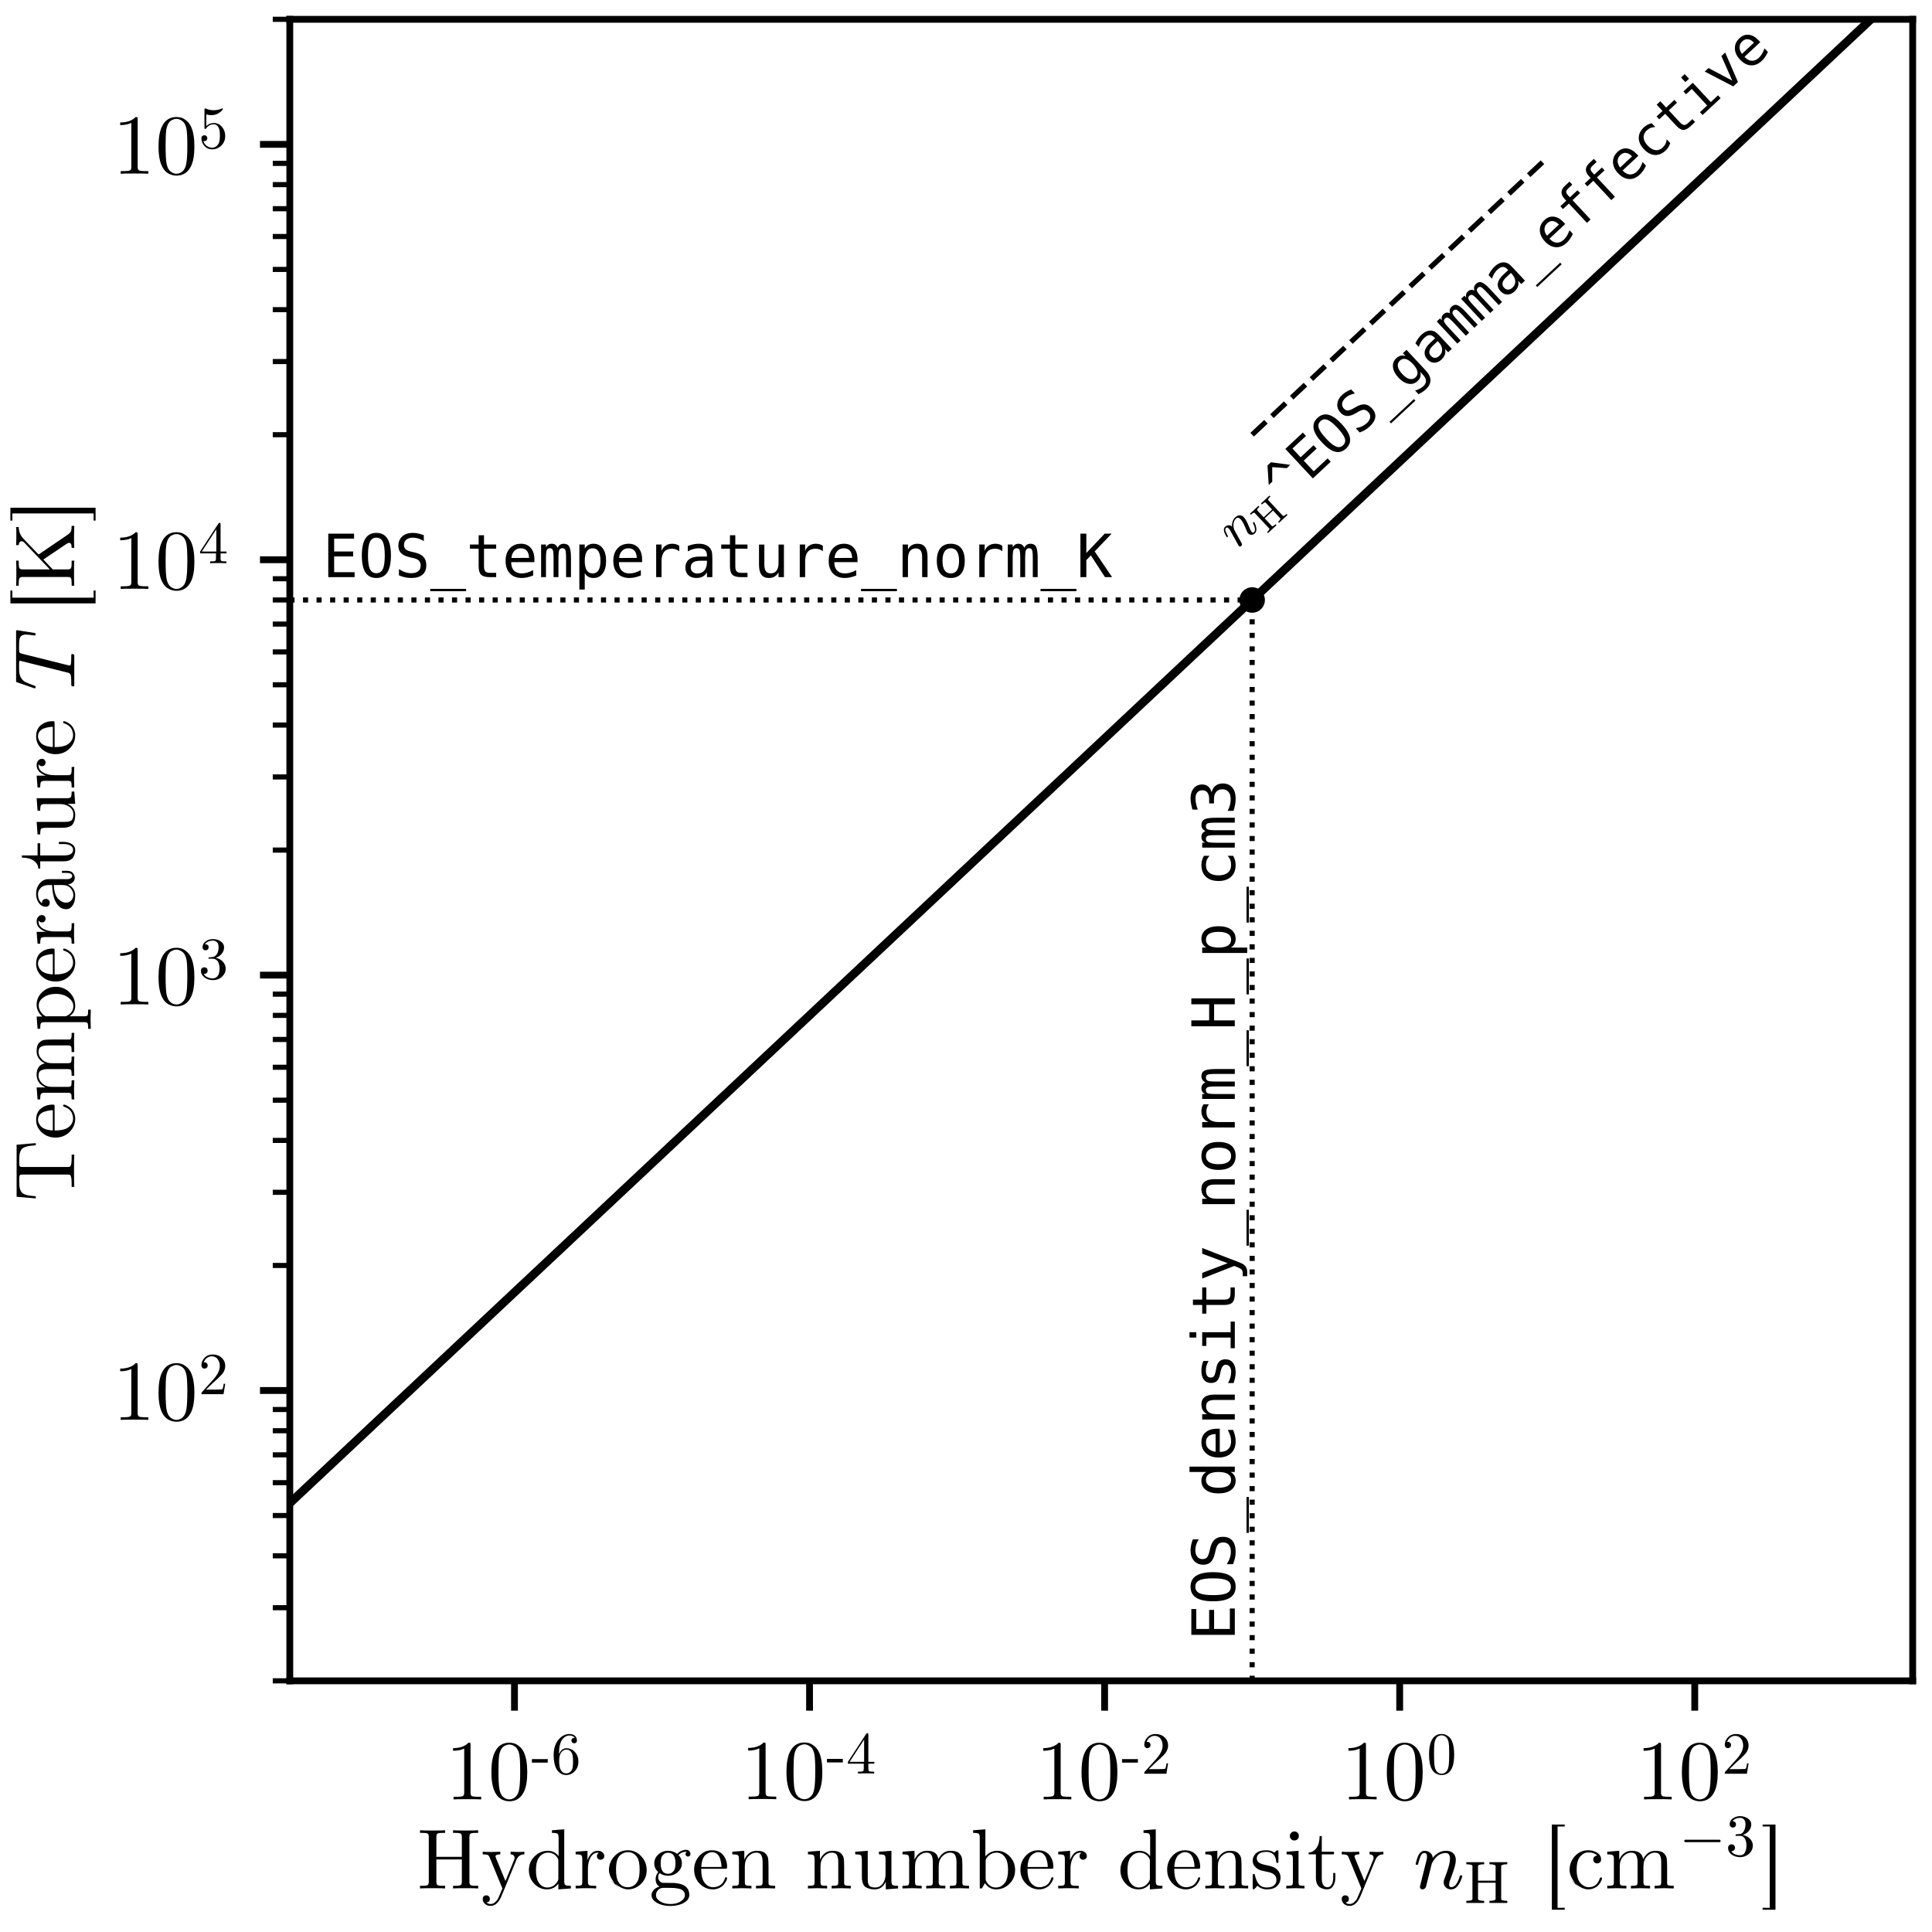 <?xml version="1.0" encoding="utf-8" standalone="no"?>
<!DOCTYPE svg PUBLIC "-//W3C//DTD SVG 1.1//EN"
  "http://www.w3.org/Graphics/SVG/1.1/DTD/svg11.dtd">
<!-- Created with matplotlib (https://matplotlib.org/) -->
<svg height="226.8pt" version="1.1" viewBox="0 0 226.8 226.8" width="226.8pt" xmlns="http://www.w3.org/2000/svg" xmlns:xlink="http://www.w3.org/1999/xlink">
 <defs>
  <style type="text/css">
*{stroke-linecap:butt;stroke-linejoin:round;}
  </style>
 </defs>
 <g id="figure_1">
  <g id="patch_1">
   <path d="M 0 226.8 
L 226.8 226.8 
L 226.8 0 
L 0 0 
z
" style="fill:#ffffff;"/>
  </g>
  <g id="axes_1">
   <g id="patch_2">
    <path d="M 34.02 197.316 
L 224.532 197.316 
L 224.532 2.268 
L 34.02 2.268 
z
" style="fill:#ffffff;"/>
   </g>
   <g id="PathCollection_1">
    <defs>
     <path d="M 0 1 
C 0.265 1 0.52 0.895 0.707 0.707 
C 0.895 0.52 1 0.265 1 0 
C 1 -0.265 0.895 -0.52 0.707 -0.707 
C 0.52 -0.895 0.265 -1 0 -1 
C -0.265 -1 -0.52 -0.895 -0.707 -0.707 
C -0.895 -0.52 -1 -0.265 -1 0 
C -1 0.265 -0.895 0.52 -0.707 0.707 
C -0.52 0.895 -0.265 1 0 1 
z
" id="m85090810e3" style="stroke:#000000;"/>
    </defs>
    <g clip-path="url(#p70b35b528f)">
     <use style="stroke:#000000;" x="146.992" xlink:href="#m85090810e3" y="70.434"/>
    </g>
   </g>
   <g id="matplotlib.axis_1">
    <g id="xtick_1">
     <g id="line2d_1">
      <defs>
       <path d="M 0 0 
L 0 3.5 
" id="m00a3d680a8" style="stroke:#000000;stroke-width:0.8;"/>
      </defs>
      <g>
       <use style="stroke:#000000;stroke-width:0.8;" x="60.395" xlink:href="#m00a3d680a8" y="197.316"/>
      </g>
     </g>
     <g id="text_1">
      <!-- $\mathdefault{10^{-6}}$ -->
      <defs>
       <path d="M 8.906 57.094 
L 8.906 60.203 
Q 20.906 60.203 27.094 66.594 
Q 28.797 66.594 29.094 66.188 
Q 29.406 65.797 29.406 64 
L 29.406 7.906 
Q 29.406 4.906 30.844 4 
Q 32.297 3.094 38.703 3.094 
L 41.906 3.094 
L 41.906 0 
Q 38.406 0.297 25.703 0.297 
Q 13 0.297 9.5 0 
L 9.5 3.094 
L 12.703 3.094 
Q 19 3.094 20.5 4 
Q 22 4.906 22 7.906 
L 22 59.703 
Q 16.797 57.094 8.906 57.094 
z
" id="CMUSerif-Roman-49"/>
       <path d="M 3.906 32 
Q 3.906 46.703 7.594 54.703 
Q 12.797 66.594 25 66.594 
Q 27.594 66.594 30.297 65.891 
Q 33 65.203 36.453 62.5 
Q 39.906 59.797 42 55.406 
Q 46 46.906 46 32 
Q 46 17.406 42.297 9.406 
Q 36.906 -2.203 24.906 -2.203 
Q 20.406 -2.203 15.844 0.094 
Q 11.297 2.406 8.406 7.906 
Q 3.906 16.203 3.906 32 
z
M 12.203 33.203 
Q 12.203 18.094 13.297 12.094 
Q 14.5 5.594 17.844 2.797 
Q 21.203 0 24.906 0 
Q 28.906 0 32.25 3 
Q 35.594 6 36.594 12.5 
Q 37.703 18.906 37.703 33.203 
Q 37.703 47.094 36.703 52.703 
Q 35.406 59.203 31.906 61.797 
Q 28.406 64.406 24.906 64.406 
Q 23.594 64.406 22.188 64 
Q 20.797 63.594 18.797 62.5 
Q 16.797 61.406 15.25 58.594 
Q 13.703 55.797 13 51.594 
Q 12.203 46.203 12.203 33.203 
z
" id="CMUSerif-Roman-48"/>
       <path d="M 1 18.594 
L 1 24.5 
L 27.594 24.5 
L 27.594 18.594 
z
" id="CMUSerif-Roman-45"/>
       <path d="M 4.203 31.594 
Q 4.203 47.297 12.203 56.938 
Q 20.203 66.594 30.5 66.594 
Q 36.5 66.594 39.844 63.547 
Q 43.203 60.5 43.203 55.797 
Q 43.203 53.203 41.703 52.094 
Q 40.203 51 38.594 51 
Q 36.797 51 35.391 52.203 
Q 34 53.406 34 55.594 
Q 34 60.094 39.5 60.094 
Q 36.906 64.094 30.703 64.094 
Q 28.797 64.094 26.844 63.547 
Q 24.906 63 22.344 61.141 
Q 19.797 59.297 17.844 56.344 
Q 15.906 53.406 14.547 47.906 
Q 13.203 42.406 13.203 35.203 
L 13.203 32.797 
Q 17.297 42.703 25.688 42.703 
Q 34.094 42.703 39.891 36.297 
Q 45.703 29.906 45.703 20.406 
Q 45.703 10.703 39.641 4.25 
Q 33.594 -2.203 25.094 -2.203 
Q 21.297 -2.203 17.844 -0.594 
Q 14.406 1 11.203 4.594 
Q 8 8.203 6.094 15.141 
Q 4.203 22.094 4.203 31.594 
z
M 13.406 22.594 
Q 13.406 12.797 15.203 8.094 
Q 15.5 7.297 16.141 6.25 
Q 16.797 5.203 17.938 3.797 
Q 19.094 2.406 21 1.5 
Q 22.906 0.594 25.094 0.594 
Q 31.797 0.594 35 7.094 
Q 36.703 10.703 36.703 20.5 
Q 36.703 30.5 34.906 34.203 
Q 31.797 40.406 25.594 40.406 
Q 21.406 40.406 18.5 37.5 
Q 15.594 34.594 14.5 30.75 
Q 13.406 26.906 13.406 22.594 
z
" id="CMUSerif-Roman-54"/>
      </defs>
      <g transform="translate(52.295 211.257)scale(0.1 -0.1)">
       <use transform="translate(0 0.219)" xlink:href="#CMUSerif-Roman-49"/>
       <use transform="translate(50 0.219)" xlink:href="#CMUSerif-Roman-48"/>
       <use transform="translate(100.754 30.384)scale(0.7)" xlink:href="#CMUSerif-Roman-45"/>
       <use transform="translate(124.064 30.384)scale(0.7)" xlink:href="#CMUSerif-Roman-54"/>
      </g>
     </g>
    </g>
    <g id="xtick_2">
     <g id="line2d_2">
      <g>
       <use style="stroke:#000000;stroke-width:0.8;" x="95.034" xlink:href="#m00a3d680a8" y="197.316"/>
      </g>
     </g>
     <g id="text_2">
      <!-- $\mathdefault{10^{-4}}$ -->
      <defs>
       <path d="M 2.797 16.5 
L 2.797 19.594 
L 33.5 66.5 
Q 34.297 67.703 35.5 67.703 
Q 36.594 67.703 36.844 67.25 
Q 37.094 66.797 37.094 65.094 
L 37.094 19.594 
L 47.094 19.594 
L 47.094 16.5 
L 37.094 16.5 
L 37.094 7.797 
Q 37.094 4.906 38.297 4 
Q 39.5 3.094 44.703 3.094 
L 46.797 3.094 
L 46.797 0 
Q 42.703 0.297 33.203 0.297 
Q 23.797 0.297 19.703 0 
L 19.703 3.094 
L 21.797 3.094 
Q 27 3.094 28.203 4 
Q 29.406 4.906 29.406 7.797 
L 29.406 16.5 
z
M 5.594 19.594 
L 30 19.594 
L 30 56.906 
z
" id="CMUSerif-Roman-52"/>
      </defs>
      <g transform="translate(86.934 211.257)scale(0.1 -0.1)">
       <use transform="translate(0 0.442)" xlink:href="#CMUSerif-Roman-49"/>
       <use transform="translate(50 0.442)" xlink:href="#CMUSerif-Roman-48"/>
       <use transform="translate(100.754 30.608)scale(0.7)" xlink:href="#CMUSerif-Roman-45"/>
       <use transform="translate(124.064 30.608)scale(0.7)" xlink:href="#CMUSerif-Roman-52"/>
      </g>
     </g>
    </g>
    <g id="xtick_3">
     <g id="line2d_3">
      <g>
       <use style="stroke:#000000;stroke-width:0.8;" x="129.672" xlink:href="#m00a3d680a8" y="197.316"/>
      </g>
     </g>
     <g id="text_3">
      <!-- $\mathdefault{10^{-2}}$ -->
      <defs>
       <path d="M 5 0 
Q 5 1.797 5.141 2.344 
Q 5.297 2.906 6.094 3.703 
L 25.297 25.094 
Q 35.797 36.906 35.797 47.203 
Q 35.797 53.906 32.297 58.703 
Q 28.797 63.5 22.406 63.5 
Q 18 63.5 14.297 60.797 
Q 10.594 58.094 8.906 53.297 
Q 9.203 53.406 10.203 53.406 
Q 12.703 53.406 14.094 51.844 
Q 15.5 50.297 15.5 48.203 
Q 15.5 45.5 13.75 44.203 
Q 12 42.906 10.297 42.906 
Q 9.594 42.906 8.688 43.047 
Q 7.797 43.203 6.391 44.594 
Q 5 46 5 48.5 
Q 5 55.5 10.297 61.047 
Q 15.594 66.594 23.703 66.594 
Q 32.906 66.594 38.906 61.141 
Q 44.906 55.703 44.906 47.203 
Q 44.906 44.203 44 41.5 
Q 43.094 38.797 41.891 36.688 
Q 40.703 34.594 37.5 31.25 
Q 34.297 27.906 31.688 25.5 
Q 29.094 23.094 23.297 18 
L 12.703 7.703 
L 30.703 7.703 
Q 39.5 7.703 40.203 8.5 
Q 41.203 9.906 42.406 17.406 
L 44.906 17.406 
L 42.094 0 
z
" id="CMUSerif-Roman-50"/>
      </defs>
      <g transform="translate(121.572 211.257)scale(0.1 -0.1)">
       <use transform="translate(0 0.219)" xlink:href="#CMUSerif-Roman-49"/>
       <use transform="translate(50 0.219)" xlink:href="#CMUSerif-Roman-48"/>
       <use transform="translate(100.754 30.384)scale(0.7)" xlink:href="#CMUSerif-Roman-45"/>
       <use transform="translate(124.064 30.384)scale(0.7)" xlink:href="#CMUSerif-Roman-50"/>
      </g>
     </g>
    </g>
    <g id="xtick_4">
     <g id="line2d_4">
      <g>
       <use style="stroke:#000000;stroke-width:0.8;" x="164.311" xlink:href="#m00a3d680a8" y="197.316"/>
      </g>
     </g>
     <g id="text_4">
      <!-- $\mathdefault{10^{0}}$ -->
      <g transform="translate(157.411 211.257)scale(0.1 -0.1)">
       <use transform="translate(0 0.219)" xlink:href="#CMUSerif-Roman-49"/>
       <use transform="translate(50 0.219)" xlink:href="#CMUSerif-Roman-48"/>
       <use transform="translate(100.754 30.384)scale(0.7)" xlink:href="#CMUSerif-Roman-48"/>
      </g>
     </g>
    </g>
    <g id="xtick_5">
     <g id="line2d_5">
      <g>
       <use style="stroke:#000000;stroke-width:0.8;" x="198.949" xlink:href="#m00a3d680a8" y="197.316"/>
      </g>
     </g>
     <g id="text_5">
      <!-- $\mathdefault{10^{2}}$ -->
      <g transform="translate(192.049 211.257)scale(0.1 -0.1)">
       <use transform="translate(0 0.219)" xlink:href="#CMUSerif-Roman-49"/>
       <use transform="translate(50 0.219)" xlink:href="#CMUSerif-Roman-48"/>
       <use transform="translate(100.754 30.384)scale(0.7)" xlink:href="#CMUSerif-Roman-50"/>
      </g>
     </g>
    </g>
    <g id="text_6">
     <!-- Hydrogen number density $n_{\rm H}$ [cm$^{-3}$] -->
     <defs>
      <path d="M 3.297 0 
L 3.297 3.094 
L 5.703 3.094 
Q 11.094 3.094 12.344 4 
Q 13.594 4.906 13.594 7.797 
L 13.594 60.5 
Q 13.594 63.406 12.344 64.297 
Q 11.094 65.203 5.703 65.203 
L 3.297 65.203 
L 3.297 68.297 
Q 6.797 68 18.094 68 
Q 29.297 68 32.797 68.297 
L 32.797 65.203 
L 30.406 65.203 
Q 25 65.203 23.75 64.297 
Q 22.5 63.406 22.5 60.5 
L 22.5 37.094 
L 52.406 37.094 
L 52.406 60.5 
Q 52.406 63.406 51.156 64.297 
Q 49.906 65.203 44.5 65.203 
L 42.094 65.203 
L 42.094 68.297 
Q 45.594 68 56.906 68 
Q 68.094 68 71.594 68.297 
L 71.594 65.203 
L 69.203 65.203 
Q 63.797 65.203 62.547 64.297 
Q 61.297 63.406 61.297 60.5 
L 61.297 7.797 
Q 61.297 4.906 62.547 4 
Q 63.797 3.094 69.203 3.094 
L 71.594 3.094 
L 71.594 0 
Q 68.094 0.297 56.797 0.297 
Q 45.594 0.297 42.094 0 
L 42.094 3.094 
L 44.5 3.094 
Q 49.906 3.094 51.156 4 
Q 52.406 4.906 52.406 7.797 
L 52.406 34 
L 22.5 34 
L 22.5 7.797 
Q 22.5 4.906 23.75 4 
Q 25 3.094 30.406 3.094 
L 32.797 3.094 
L 32.797 0 
Q 29.297 0.297 18 0.297 
Q 6.797 0.297 3.297 0 
z
" id="CMUSerif-Roman-72"/>
      <path d="M 1.906 -12.406 
Q 1.906 -10.297 3.156 -9.188 
Q 4.406 -8.094 6.094 -8.094 
Q 7.906 -8.094 9.094 -9.25 
Q 10.297 -10.406 10.297 -12.297 
Q 10.297 -16 6.406 -16.5 
Q 8.297 -18.297 11.094 -18.297 
Q 14.094 -18.297 16.5 -16.094 
Q 18.906 -13.906 19.953 -11.797 
Q 21 -9.703 22.5 -5.906 
Q 23.906 -2.906 25 0 
L 10 36.5 
Q 9 38.906 7.5 39.453 
Q 6 40 1.906 40 
L 1.906 43.094 
Q 6.406 42.797 11.594 42.797 
Q 14.703 42.797 22.5 43.094 
L 22.5 40 
Q 16.906 40 16.906 37.406 
Q 16.906 37.094 17.5 35.594 
L 28.594 8.703 
L 38.703 33.297 
Q 39.297 34.703 39.297 35.703 
Q 39.297 39.797 34.594 40 
L 34.594 43.094 
Q 41.203 42.797 43.297 42.797 
Q 47.406 42.797 50.797 43.094 
L 50.797 40 
Q 44.094 40 41.5 33.594 
L 23.906 -9.094 
Q 19.094 -20.5 11.094 -20.5 
Q 7.297 -20.5 4.594 -18.141 
Q 1.906 -15.797 1.906 -12.406 
z
" id="CMUSerif-Roman-121"/>
      <path d="M 3.406 21.5 
Q 3.406 31 10.047 37.594 
Q 16.703 44.203 25.703 44.203 
Q 33.297 44.203 38.297 38 
L 38.297 59.594 
Q 38.297 63.297 37 64.25 
Q 35.703 65.203 30.5 65.203 
L 30.5 68.297 
L 44.906 69.406 
L 44.906 8.703 
Q 44.906 5 46.203 4.047 
Q 47.5 3.094 52.703 3.094 
L 52.703 0 
L 38 -1.094 
L 38 5.5 
Q 32.797 -1.094 24.594 -1.094 
Q 16 -1.094 9.703 5.5 
Q 3.406 12.094 3.406 21.5 
z
M 11.703 21.406 
Q 11.703 12.094 14.594 7.5 
Q 18.594 1.094 25.094 1.094 
Q 32.5 1.094 36.906 8.094 
Q 38 9.797 38 11.797 
L 38 32.297 
Q 38 34.297 36.906 36 
Q 32.797 42 26.094 42 
Q 19.094 42 14.797 35.594 
Q 11.703 30.797 11.703 21.406 
z
" id="CMUSerif-Roman-100"/>
      <path d="M 2.797 0 
L 2.797 3.094 
Q 8.094 3.094 9.344 3.75 
Q 10.594 4.406 10.594 7.594 
L 10.594 34.406 
Q 10.594 38.094 9.297 39.047 
Q 8 40 2.797 40 
L 2.797 43.094 
L 16.703 44.203 
L 16.703 33.203 
Q 18.094 37.5 21.094 40.844 
Q 24.094 44.203 29 44.203 
Q 32.203 44.203 34.297 42.391 
Q 36.406 40.594 36.406 38.094 
Q 36.406 35.906 35.047 34.797 
Q 33.703 33.703 32.094 33.703 
Q 30.297 33.703 29.047 34.844 
Q 27.797 36 27.797 38 
Q 27.797 39.203 28.344 40.141 
Q 28.906 41.094 29.344 41.438 
Q 29.797 41.797 30.094 41.906 
Q 29.906 42 29 42 
Q 23.5 42 20.344 36.5 
Q 17.203 31 17.203 23.203 
L 17.203 7.797 
Q 17.203 4.906 18.391 4 
Q 19.594 3.094 24.797 3.094 
L 26.906 3.094 
L 26.906 0 
Q 22.906 0.297 14.203 0.297 
Q 13 0.297 11.094 0.25 
Q 9.203 0.203 6.703 0.094 
Q 4.203 0 2.797 0 
z
" id="CMUSerif-Roman-114"/>
      <path d="M 16 -1.094 
Q 2.797 11.906 2.797 21.406 
Q 2.797 30.906 9.25 37.844 
Q 15.703 44.797 25 44.797 
Q 34.094 44.797 40.594 37.891 
Q 47.094 31 47.094 21.406 
Q 47.094 12 40.547 5.453 
Q 34 -1.094 24.906 -1.094 
Q 16 -1.094 2.797 11.906 
z
M 11.094 22.203 
Q 11.094 12.5 13.594 8.094 
Q 17.5 1.406 25 1.406 
Q 28.703 1.406 31.797 3.406 
Q 34.906 5.406 36.594 8.797 
Q 38.797 13.203 38.797 22.203 
Q 38.797 31.797 36.203 36.094 
Q 32.297 42.594 24.906 42.594 
Q 21.703 42.594 18.547 40.891 
Q 15.406 39.203 13.5 35.906 
Q 11.094 31.5 11.094 22.203 
z
" id="CMUSerif-Roman-111"/>
      <path d="M 2.797 -7.906 
Q 2.797 -4.703 5.25 -1.891 
Q 7.703 0.906 12 2.094 
Q 7.594 4.906 7.594 11 
Q 7.594 15.703 10.703 19.297 
Q 6 23.203 6 29.594 
Q 6 35.5 10.703 39.844 
Q 15.406 44.203 22.203 44.203 
Q 28.203 44.203 32.797 40.594 
Q 37.594 45.297 43.406 45.297 
Q 46 45.297 47.25 43.688 
Q 48.5 42.094 48.5 40.406 
Q 48.5 38.906 47.547 38.156 
Q 46.594 37.406 45.594 37.406 
Q 44.406 37.406 43.547 38.203 
Q 42.703 39 42.703 40.297 
Q 42.703 42.406 44.297 43 
Q 44 43.094 43.297 43.094 
Q 38.406 43.094 34.297 39.203 
Q 38.406 35.406 38.406 29.5 
Q 38.406 23.594 33.703 19.25 
Q 29 14.906 22.203 14.906 
Q 16.594 14.906 12.297 18 
Q 10.594 16 10.594 13.297 
Q 10.594 10.797 12.094 8.844 
Q 13.594 6.906 15.906 6.594 
Q 16.594 6.5 23.406 6.5 
Q 27.406 6.5 29.594 6.391 
Q 31.797 6.297 34.938 5.641 
Q 38.094 5 40.594 3.703 
Q 47.094 0.094 47.094 -7.703 
Q 47.094 -13.406 40.547 -17 
Q 34 -20.594 24.906 -20.594 
Q 15.703 -20.594 9.25 -16.938 
Q 2.797 -13.297 2.797 -7.906 
z
M 8 -7.906 
Q 8 -12 12.844 -15.141 
Q 17.703 -18.297 25 -18.297 
Q 32.203 -18.297 37.047 -15.188 
Q 41.906 -12.094 41.906 -7.906 
Q 41.906 -4.906 40.203 -3 
Q 38.5 -1.094 35 -0.344 
Q 31.5 0.406 29.047 0.547 
Q 26.594 0.703 22.094 0.703 
L 16.203 0.703 
Q 12.797 0.5 10.391 -2 
Q 8 -4.5 8 -7.906 
z
M 13.5 29.5 
Q 13.5 17.203 22.203 17.203 
Q 26.594 17.203 29.297 21.203 
Q 30.906 23.906 30.906 29.594 
Q 30.906 41.906 22.203 41.906 
Q 17.797 41.906 15.094 37.906 
Q 13.5 35.203 13.5 29.5 
z
" id="CMUSerif-Roman-103"/>
      <path d="M 2.797 22 
Q 2.797 31.406 8.844 38.094 
Q 14.906 44.797 23.594 44.797 
Q 32.406 44.797 36.953 39.094 
Q 41.5 33.406 41.5 25.203 
Q 41.5 23.703 41.094 23.391 
Q 40.703 23.094 39 23.094 
L 11.094 23.094 
Q 11.094 12.906 14.094 8.094 
Q 18.297 1.406 25.406 1.406 
Q 26.406 1.406 27.547 1.594 
Q 28.703 1.797 31.094 2.641 
Q 33.5 3.5 35.594 5.797 
Q 37.703 8.094 38.906 11.703 
Q 39.203 13.094 40.203 13.094 
Q 41.5 13.094 41.5 11.906 
Q 41.5 11 40.547 9.047 
Q 39.594 7.094 37.797 4.75 
Q 36 2.406 32.5 0.656 
Q 29 -1.094 24.797 -1.094 
Q 16 -1.094 9.391 5.547 
Q 2.797 12.203 2.797 22 
z
M 11.203 25.203 
L 34.906 25.203 
Q 34.906 27.297 34.547 29.641 
Q 34.203 32 33.141 35.25 
Q 32.094 38.5 29.641 40.547 
Q 27.203 42.594 23.594 42.594 
Q 22 42.594 20.25 41.891 
Q 18.5 41.203 16.391 39.547 
Q 14.297 37.906 12.844 34.156 
Q 11.406 30.406 11.203 25.203 
z
" id="CMUSerif-Roman-101"/>
      <path d="M 3.203 0 
L 3.203 3.094 
Q 8.5 3.094 9.75 3.75 
Q 11 4.406 11 7.594 
L 11 34.406 
Q 11 38.094 9.703 39.047 
Q 8.406 40 3.203 40 
L 3.203 43.094 
L 17.297 44.203 
L 17.297 33.703 
Q 22 44.203 32.094 44.203 
Q 39.594 44.203 42.594 40.5 
Q 44.797 38 45.25 35.203 
Q 45.703 32.406 45.703 25.203 
L 45.703 6.094 
Q 45.797 4 47.391 3.547 
Q 49 3.094 53.5 3.094 
L 53.5 0 
Q 43.297 0.297 42.297 0.297 
Q 41.5 0.297 31 0 
L 31 3.094 
Q 36.297 3.094 37.547 3.75 
Q 38.797 4.406 38.797 7.594 
L 38.797 30.906 
Q 38.797 36 37.25 39 
Q 35.703 42 31.406 42 
Q 26.203 42 22.047 37.641 
Q 17.906 33.297 17.906 26 
L 17.906 7.594 
Q 17.906 4.406 19.156 3.75 
Q 20.406 3.094 25.703 3.094 
L 25.703 0 
Q 15.5 0.297 14.5 0.297 
Q 13.703 0.297 3.203 0 
z
" id="CMUSerif-Roman-110"/>
      <path id="CMUSerif-Roman-32"/>
      <path d="M 3.203 40 
L 3.203 43.094 
L 17.906 44.203 
L 17.906 11 
Q 17.906 8.594 18.094 7.188 
Q 18.297 5.797 19.094 4.188 
Q 19.906 2.594 21.797 1.844 
Q 23.703 1.094 26.703 1.094 
Q 32.094 1.094 35.438 5.547 
Q 38.797 10 38.797 16.594 
L 38.797 34.406 
Q 38.797 38.094 37.5 39.047 
Q 36.203 40 31 40 
L 31 43.094 
L 45.703 44.203 
L 45.703 8.703 
Q 45.703 5 47 4.047 
Q 48.297 3.094 53.5 3.094 
L 53.5 0 
L 39.094 -1.094 
L 39.094 7.906 
Q 34.906 -1.094 26.203 -1.094 
Q 21.797 -1.094 18.797 0 
Q 15.797 1.094 14.297 2.5 
Q 12.797 3.906 12 6.594 
Q 11.203 9.297 11.094 10.938 
Q 11 12.594 11 15.797 
L 11 30.797 
Q 11 37.594 10 38.797 
Q 9 40 3.203 40 
z
" id="CMUSerif-Roman-117"/>
      <path d="M 3.203 0 
L 3.203 3.094 
Q 8.5 3.094 9.75 3.75 
Q 11 4.406 11 7.594 
L 11 34.406 
Q 11 38.094 9.703 39.047 
Q 8.406 40 3.203 40 
L 3.203 43.094 
L 17.297 44.203 
L 17.297 33.703 
Q 22 44.203 32.094 44.203 
Q 43.797 44.203 45.406 34.406 
Q 47.094 38.203 50.688 41.203 
Q 54.297 44.203 59.906 44.203 
Q 67.406 44.203 70.406 40.5 
Q 72.594 38 73.047 35.203 
Q 73.5 32.406 73.5 25.203 
L 73.5 6.094 
Q 73.594 4 75.188 3.547 
Q 76.797 3.094 81.297 3.094 
L 81.297 0 
Q 71.094 0.297 70.094 0.297 
Q 69.297 0.297 58.797 0 
L 58.797 3.094 
Q 64.094 3.094 65.344 3.75 
Q 66.594 4.406 66.594 7.594 
L 66.594 30.906 
Q 66.594 36 65.047 39 
Q 63.5 42 59.203 42 
Q 54 42 49.844 37.641 
Q 45.703 33.297 45.703 26 
L 45.703 7.594 
Q 45.703 4.406 46.953 3.75 
Q 48.203 3.094 53.5 3.094 
L 53.5 0 
Q 43.297 0.297 42.297 0.297 
Q 41.5 0.297 31 0 
L 31 3.094 
Q 36.297 3.094 37.547 3.75 
Q 38.797 4.406 38.797 7.594 
L 38.797 30.906 
Q 38.797 36 37.25 39 
Q 35.703 42 31.406 42 
Q 26.203 42 22.047 37.641 
Q 17.906 33.297 17.906 26 
L 17.906 7.594 
Q 17.906 4.406 19.156 3.75 
Q 20.406 3.094 25.703 3.094 
L 25.703 0 
Q 15.5 0.297 14.5 0.297 
Q 13.703 0.297 3.203 0 
z
" id="CMUSerif-Roman-109"/>
      <path d="M 2.797 65.203 
L 2.797 68.297 
L 17.203 69.406 
L 17.203 37.703 
Q 23 44.203 30.906 44.203 
Q 39.5 44.203 45.797 37.594 
Q 52.094 31 52.094 21.594 
Q 52.094 12.094 45.5 5.5 
Q 38.906 -1.094 29.797 -1.094 
Q 21.5 -1.094 16.703 6.203 
Q 13.203 0.094 13.094 0 
L 10.594 0 
L 10.594 59.594 
Q 10.594 63.297 9.297 64.25 
Q 8 65.203 2.797 65.203 
z
M 17.5 11.406 
Q 17.5 9.297 18.906 7.203 
Q 22.906 1.094 29.406 1.094 
Q 36.406 1.094 40.703 7.5 
Q 43.797 12.297 43.797 21.703 
Q 43.797 31 40.906 35.594 
Q 36.906 42 30.406 42 
Q 23.094 42 18.594 35.594 
Q 17.5 34 17.5 32 
z
" id="CMUSerif-Roman-98"/>
      <path d="M 3.297 1.297 
L 3.297 14.5 
Q 3.297 15.594 3.344 16 
Q 3.406 16.406 3.703 16.703 
Q 4 17 4.594 17 
Q 5.297 17 5.547 16.703 
Q 5.797 16.406 6 15.297 
Q 7.5 8.406 10.75 4.75 
Q 14 1.094 19.906 1.094 
Q 25.5 1.094 28.344 3.594 
Q 31.203 6.094 31.203 10.203 
Q 31.203 17.5 20.797 19.406 
Q 14.797 20.594 12.297 21.391 
Q 9.797 22.203 7.594 24 
Q 3.297 27.5 3.297 32.5 
Q 3.297 37.5 7.094 41.141 
Q 10.906 44.797 19.297 44.797 
Q 24.906 44.797 28.703 42 
Q 29.797 42.906 30.406 43.594 
Q 31.703 44.797 32.406 44.797 
Q 33.203 44.797 33.344 44.297 
Q 33.5 43.797 33.5 42.406 
L 33.5 32.297 
Q 33.5 31.203 33.453 30.797 
Q 33.406 30.406 33.094 30.156 
Q 32.797 29.906 32.203 29.906 
Q 31.094 29.906 31 30.797 
Q 30.203 42.906 19.297 42.906 
Q 13.406 42.906 10.75 40.656 
Q 8.094 38.406 8.094 35.297 
Q 8.094 33.594 8.891 32.297 
Q 9.703 31 10.75 30.25 
Q 11.797 29.5 13.75 28.797 
Q 15.703 28.094 16.891 27.844 
Q 18.094 27.594 20.406 27.094 
Q 28.406 25.594 31.797 22.297 
Q 36 18.094 36 12.797 
Q 36 6.906 32 2.906 
Q 28 -1.094 19.906 -1.094 
Q 13.406 -1.094 8.906 3.203 
Q 8.297 2.594 7.844 2.094 
Q 7.406 1.594 7.25 1.391 
Q 7.094 1.203 7.047 1.094 
Q 7 1 6.906 0.906 
Q 4.906 -1.094 4.406 -1.094 
Q 3.594 -1.094 3.438 -0.594 
Q 3.297 -0.094 3.297 1.297 
z
" id="CMUSerif-Roman-115"/>
      <path d="M 3.297 0 
L 3.297 3.094 
Q 8.594 3.094 9.844 3.75 
Q 11.094 4.406 11.094 7.594 
L 11.094 34.5 
Q 11.094 38.203 9.844 39.094 
Q 8.594 40 3.703 40 
L 3.703 43.094 
L 17.703 44.203 
L 17.703 7.5 
Q 17.703 4.5 18.75 3.797 
Q 19.797 3.094 24.703 3.094 
L 24.703 0 
Q 14.5 0.297 14.297 0.297 
Q 12.906 0.297 3.297 0 
z
M 7.5 61.594 
Q 7.5 63.594 9.047 65.25 
Q 10.594 66.906 12.797 66.906 
Q 15 66.906 16.547 65.406 
Q 18.094 63.906 18.094 61.594 
Q 18.094 59.297 16.547 57.797 
Q 15 56.297 12.797 56.297 
Q 10.5 56.297 9 57.891 
Q 7.5 59.5 7.5 61.594 
z
" id="CMUSerif-Roman-105"/>
      <path d="M 1.906 40 
L 1.906 42.203 
Q 6.5 42.406 9.547 45.656 
Q 12.594 48.906 13.641 52.906 
Q 14.703 56.906 14.797 61.5 
L 17.297 61.5 
L 17.297 43.094 
L 31.594 43.094 
L 31.594 40 
L 17.297 40 
L 17.297 12.203 
Q 17.297 1.406 24 1.406 
Q 26.906 1.406 28.797 4.344 
Q 30.703 7.297 30.703 12.594 
L 30.703 18.094 
L 33.203 18.094 
L 33.203 12.406 
Q 33.203 7 30.703 2.953 
Q 28.203 -1.094 23.297 -1.094 
Q 21.5 -1.094 19.703 -0.641 
Q 17.906 -0.203 15.594 1 
Q 13.297 2.203 11.844 5.141 
Q 10.406 8.094 10.406 12.406 
L 10.406 40 
z
" id="CMUSerif-Roman-116"/>
      <path d="M 7.719 1.703 
Q 7.719 2.297 7.812 2.594 
L 15.281 32.422 
Q 16.016 35.203 16.016 37.312 
Q 16.016 41.609 13.094 41.609 
Q 9.969 41.609 8.453 37.859 
Q 6.938 34.125 5.516 28.422 
Q 5.516 28.125 5.219 27.953 
Q 4.938 27.781 4.688 27.781 
L 3.516 27.781 
Q 3.172 27.781 2.922 28.141 
Q 2.688 28.516 2.688 28.812 
Q 3.766 33.156 4.766 36.172 
Q 5.766 39.203 7.891 41.688 
Q 10.016 44.188 13.188 44.188 
Q 16.938 44.188 19.812 41.812 
Q 22.703 39.453 22.703 35.797 
Q 25.688 39.703 29.688 41.938 
Q 33.688 44.188 38.188 44.188 
Q 41.75 44.188 44.328 42.969 
Q 46.922 41.75 48.359 39.281 
Q 49.812 36.812 49.812 33.406 
Q 49.812 29.297 47.969 23.484 
Q 46.141 17.672 43.406 10.5 
Q 42 7.234 42 4.5 
Q 42 1.516 44.281 1.516 
Q 48.188 1.516 50.797 5.703 
Q 53.422 9.906 54.5 14.703 
Q 54.688 15.281 55.328 15.281 
L 56.5 15.281 
Q 56.891 15.281 57.156 15.031 
Q 57.422 14.797 57.422 14.406 
Q 57.422 14.312 57.328 14.109 
Q 55.953 8.453 52.562 3.656 
Q 49.172 -1.125 44.094 -1.125 
Q 40.578 -1.125 38.078 1.297 
Q 35.594 3.719 35.594 7.172 
Q 35.594 9.031 36.375 11.078 
Q 37.641 14.359 39.281 18.891 
Q 40.922 23.438 41.969 27.578 
Q 43.016 31.734 43.016 34.906 
Q 43.016 37.703 41.859 39.656 
Q 40.719 41.609 37.984 41.609 
Q 34.328 41.609 31.25 39.984 
Q 28.172 38.375 25.875 35.719 
Q 23.578 33.062 21.688 29.391 
L 14.891 2.203 
Q 14.547 0.828 13.344 -0.141 
Q 12.156 -1.125 10.688 -1.125 
Q 9.469 -1.125 8.594 -0.344 
Q 7.719 0.438 7.719 1.703 
z
" id="Cmmi10-110"/>
      <path d="M 3.078 0 
L 3.078 3.516 
Q 13.375 3.516 13.375 6.688 
L 13.375 61.625 
Q 13.375 64.797 3.078 64.797 
L 3.078 68.312 
L 33.016 68.312 
L 33.016 64.797 
Q 22.703 64.797 22.703 61.625 
L 22.703 37.312 
L 52.203 37.312 
L 52.203 61.625 
Q 52.203 64.797 41.891 64.797 
L 41.891 68.312 
L 71.781 68.312 
L 71.781 64.797 
Q 61.531 64.797 61.531 61.625 
L 61.531 6.688 
Q 61.531 3.516 71.781 3.516 
L 71.781 0 
L 41.891 0 
L 41.891 3.516 
Q 52.203 3.516 52.203 6.688 
L 52.203 33.797 
L 22.703 33.797 
L 22.703 6.688 
Q 22.703 3.516 33.016 3.516 
L 33.016 0 
z
" id="Cmr10-72"/>
      <path d="M 10.406 -25 
L 10.406 75 
L 25.5 75 
L 25.5 72.703 
L 17.094 72.703 
L 17.094 -22.703 
L 25.5 -22.703 
L 25.5 -25 
z
" id="CMUSerif-Roman-91"/>
      <path d="M 16.094 -1.094 
Q 3.406 12.094 3.406 21.594 
Q 3.406 31.094 9.656 37.938 
Q 15.906 44.797 25.094 44.797 
Q 31.203 44.797 35.797 41.891 
Q 40.406 39 40.406 34.094 
Q 40.406 31.906 39.094 30.656 
Q 37.797 29.406 35.797 29.406 
Q 33.703 29.406 32.453 30.703 
Q 31.203 32 31.203 34 
Q 31.203 34.906 31.5 35.75 
Q 31.797 36.594 32.891 37.547 
Q 34 38.5 35.906 38.594 
Q 32.297 42.297 25.203 42.297 
Q 20.094 42.297 15.891 37.5 
Q 11.703 32.703 11.703 21.797 
Q 11.703 16.094 13.094 11.891 
Q 14.5 7.703 16.797 5.547 
Q 19.094 3.406 21.344 2.406 
Q 23.594 1.406 25.797 1.406 
Q 35.594 1.406 38.906 11.906 
Q 39.203 12.906 40.203 12.906 
Q 41.5 12.906 41.5 11.906 
Q 41.5 11.406 41.094 10.156 
Q 40.703 8.906 39.5 6.906 
Q 38.297 4.906 36.547 3.156 
Q 34.797 1.406 31.75 0.156 
Q 28.703 -1.094 24.906 -1.094 
Q 16.094 -1.094 3.406 12.094 
z
" id="CMUSerif-Roman-99"/>
      <path d="M 10.203 23 
Q 9.375 23 8.828 23.625 
Q 8.297 24.266 8.297 25 
Q 8.297 25.734 8.828 26.359 
Q 9.375 27 10.203 27 
L 67.578 27 
Q 68.359 27 68.875 26.359 
Q 69.391 25.734 69.391 25 
Q 69.391 24.266 68.875 23.625 
Q 68.359 23 67.578 23 
z
" id="Cmsy10-161"/>
      <path d="M 9.516 7.719 
Q 11.859 4.297 15.812 2.641 
Q 19.781 0.984 24.312 0.984 
Q 30.125 0.984 32.562 5.938 
Q 35.016 10.891 35.016 17.188 
Q 35.016 20.016 34.5 22.844 
Q 33.984 25.688 32.766 28.125 
Q 31.547 30.562 29.422 32.031 
Q 27.297 33.5 24.219 33.5 
L 17.578 33.5 
Q 16.703 33.5 16.703 34.422 
L 16.703 35.297 
Q 16.703 36.078 17.578 36.078 
L 23.094 36.531 
Q 26.609 36.531 28.922 39.156 
Q 31.25 41.797 32.328 45.578 
Q 33.406 49.359 33.406 52.781 
Q 33.406 57.562 31.156 60.641 
Q 28.906 63.719 24.312 63.719 
Q 20.516 63.719 17.047 62.281 
Q 13.578 60.844 11.531 57.906 
Q 11.719 57.953 11.859 57.984 
Q 12.016 58.016 12.203 58.016 
Q 14.453 58.016 15.969 56.453 
Q 17.484 54.891 17.484 52.688 
Q 17.484 50.531 15.969 48.969 
Q 14.453 47.406 12.203 47.406 
Q 10.016 47.406 8.453 48.969 
Q 6.891 50.531 6.891 52.688 
Q 6.891 56.984 9.469 60.156 
Q 12.062 63.328 16.141 64.969 
Q 20.219 66.609 24.312 66.609 
Q 27.344 66.609 30.703 65.703 
Q 34.078 64.797 36.812 63.109 
Q 39.547 61.422 41.281 58.781 
Q 43.016 56.156 43.016 52.781 
Q 43.016 48.578 41.141 45.016 
Q 39.266 41.453 35.984 38.859 
Q 32.719 36.281 28.812 35.016 
Q 33.156 34.188 37.062 31.734 
Q 40.969 29.297 43.328 25.484 
Q 45.703 21.688 45.703 17.281 
Q 45.703 11.766 42.672 7.297 
Q 39.656 2.828 34.719 0.312 
Q 29.781 -2.203 24.312 -2.203 
Q 19.625 -2.203 14.906 -0.406 
Q 10.203 1.375 7.203 4.938 
Q 4.203 8.5 4.203 13.484 
Q 4.203 15.969 5.859 17.625 
Q 7.516 19.281 10.016 19.281 
Q 11.625 19.281 12.969 18.531 
Q 14.312 17.781 15.062 16.406 
Q 15.828 15.047 15.828 13.484 
Q 15.828 11.031 14.109 9.375 
Q 12.406 7.719 10.016 7.719 
z
" id="Cmr10-51"/>
      <path d="M 2.094 -22.703 
L 10.5 -22.703 
L 10.5 72.703 
L 2.094 72.703 
L 2.094 75 
L 17.203 75 
L 17.203 -25 
L 2.094 -25 
z
" id="CMUSerif-Roman-93"/>
     </defs>
     <g transform="translate(48.976 221.697)scale(0.1 -0.1)">
      <use transform="translate(0 0.109)" xlink:href="#CMUSerif-Roman-72"/>
      <use transform="translate(75 0.109)" xlink:href="#CMUSerif-Roman-121"/>
      <use transform="translate(127.7 0.109)" xlink:href="#CMUSerif-Roman-100"/>
      <use transform="translate(183.2 0.109)" xlink:href="#CMUSerif-Roman-114"/>
      <use transform="translate(222.3 0.109)" xlink:href="#CMUSerif-Roman-111"/>
      <use transform="translate(272.3 0.109)" xlink:href="#CMUSerif-Roman-103"/>
      <use transform="translate(322.3 0.109)" xlink:href="#CMUSerif-Roman-101"/>
      <use transform="translate(366.7 0.109)" xlink:href="#CMUSerif-Roman-110"/>
      <use transform="translate(422.2 0.109)" xlink:href="#CMUSerif-Roman-32"/>
      <use transform="translate(455.5 0.109)" xlink:href="#CMUSerif-Roman-110"/>
      <use transform="translate(511 0.109)" xlink:href="#CMUSerif-Roman-117"/>
      <use transform="translate(566.5 0.109)" xlink:href="#CMUSerif-Roman-109"/>
      <use transform="translate(649.8 0.109)" xlink:href="#CMUSerif-Roman-98"/>
      <use transform="translate(705.3 0.109)" xlink:href="#CMUSerif-Roman-101"/>
      <use transform="translate(749.7 0.109)" xlink:href="#CMUSerif-Roman-114"/>
      <use transform="translate(788.8 0.109)" xlink:href="#CMUSerif-Roman-32"/>
      <use transform="translate(822.1 0.109)" xlink:href="#CMUSerif-Roman-100"/>
      <use transform="translate(877.6 0.109)" xlink:href="#CMUSerif-Roman-101"/>
      <use transform="translate(922 0.109)" xlink:href="#CMUSerif-Roman-110"/>
      <use transform="translate(977.5 0.109)" xlink:href="#CMUSerif-Roman-115"/>
      <use transform="translate(1016.9 0.109)" xlink:href="#CMUSerif-Roman-105"/>
      <use transform="translate(1044.6 0.109)" xlink:href="#CMUSerif-Roman-116"/>
      <use transform="translate(1083.4 0.109)" xlink:href="#CMUSerif-Roman-121"/>
      <use transform="translate(1136.1 0.109)" xlink:href="#CMUSerif-Roman-32"/>
      <use transform="translate(1169.4 0.109)" xlink:href="#Cmmi10-110"/>
      <use transform="translate(1229.409 -16.897)scale(0.7)" xlink:href="#Cmr10-72"/>
      <use transform="translate(1288.287 0.109)" xlink:href="#CMUSerif-Roman-32"/>
      <use transform="translate(1321.587 0.109)" xlink:href="#CMUSerif-Roman-91"/>
      <use transform="translate(1349.387 0.109)" xlink:href="#CMUSerif-Roman-99"/>
      <use transform="translate(1393.787 0.109)" xlink:href="#CMUSerif-Roman-109"/>
      <use transform="translate(1481.551 38.373)scale(0.7)" xlink:href="#Cmsy10-161"/>
      <use transform="translate(1535.931 38.373)scale(0.7)" xlink:href="#Cmr10-51"/>
      <use transform="translate(1577.308 0.109)" xlink:href="#CMUSerif-Roman-93"/>
     </g>
    </g>
   </g>
   <g id="matplotlib.axis_2">
    <g id="ytick_1">
     <g id="line2d_6">
      <defs>
       <path d="M 0 0 
L -3.5 0 
" id="mbe9d5df88a" style="stroke:#000000;stroke-width:0.8;"/>
      </defs>
      <g>
       <use style="stroke:#000000;stroke-width:0.8;" x="34.02" xlink:href="#mbe9d5df88a" y="163.233"/>
      </g>
     </g>
     <g id="text_7">
      <!-- $\mathdefault{10^{2}}$ -->
      <g transform="translate(13.22 166.703)scale(0.1 -0.1)">
       <use transform="translate(0 0.219)" xlink:href="#CMUSerif-Roman-49"/>
       <use transform="translate(50 0.219)" xlink:href="#CMUSerif-Roman-48"/>
       <use transform="translate(100.754 30.384)scale(0.7)" xlink:href="#CMUSerif-Roman-50"/>
      </g>
     </g>
    </g>
    <g id="ytick_2">
     <g id="line2d_7">
      <g>
       <use style="stroke:#000000;stroke-width:0.8;" x="34.02" xlink:href="#mbe9d5df88a" y="114.471"/>
      </g>
     </g>
     <g id="text_8">
      <!-- $\mathdefault{10^{3}}$ -->
      <defs>
       <path d="M 4.203 13.5 
Q 4.203 16.5 5.891 17.891 
Q 7.594 19.297 9.797 19.297 
Q 12.094 19.297 13.75 17.797 
Q 15.406 16.297 15.406 13.703 
Q 15.406 10.906 13.453 9.344 
Q 11.5 7.797 8.797 8.203 
Q 11.203 4.203 15.594 2.391 
Q 20 0.594 24.094 0.594 
Q 28.406 0.594 31.906 4.297 
Q 35.406 8 35.406 17.094 
Q 35.406 24.797 32.406 29.25 
Q 29.406 33.703 23.5 33.703 
L 19.094 33.703 
Q 17.594 33.703 17.141 33.844 
Q 16.703 34 16.703 34.797 
Q 16.703 35.797 18.203 36 
Q 19.703 36 22.094 36.297 
Q 27.906 36.5 31 41.5 
Q 33.797 46.203 33.797 52.906 
Q 33.797 59 30.891 61.547 
Q 28 64.094 24.203 64.094 
Q 20.703 64.094 16.844 62.641 
Q 13 61.203 10.906 57.906 
Q 17.094 57.906 17.094 52.906 
Q 17.094 50.703 15.688 49.25 
Q 14.297 47.797 12 47.797 
Q 9.797 47.797 8.344 49.188 
Q 6.906 50.594 6.906 53 
Q 6.906 58.703 12 62.641 
Q 17.094 66.594 24.594 66.594 
Q 32 66.594 37.5 62.688 
Q 43 58.797 43 52.797 
Q 43 46.906 39.094 42.047 
Q 35.203 37.203 29 35.203 
Q 36.594 33.703 41.141 28.547 
Q 45.703 23.406 45.703 17.094 
Q 45.703 9.297 39.547 3.547 
Q 33.406 -2.203 24.406 -2.203 
Q 16.094 -2.203 10.141 2.297 
Q 4.203 6.797 4.203 13.5 
z
" id="CMUSerif-Roman-51"/>
      </defs>
      <g transform="translate(13.22 117.941)scale(0.1 -0.1)">
       <use transform="translate(0 0.219)" xlink:href="#CMUSerif-Roman-49"/>
       <use transform="translate(50 0.219)" xlink:href="#CMUSerif-Roman-48"/>
       <use transform="translate(100.754 30.384)scale(0.7)" xlink:href="#CMUSerif-Roman-51"/>
      </g>
     </g>
    </g>
    <g id="ytick_3">
     <g id="line2d_8">
      <g>
       <use style="stroke:#000000;stroke-width:0.8;" x="34.02" xlink:href="#mbe9d5df88a" y="65.709"/>
      </g>
     </g>
     <g id="text_9">
      <!-- $\mathdefault{10^{4}}$ -->
      <g transform="translate(13.22 69.179)scale(0.1 -0.1)">
       <use transform="translate(0 0.442)" xlink:href="#CMUSerif-Roman-49"/>
       <use transform="translate(50 0.442)" xlink:href="#CMUSerif-Roman-48"/>
       <use transform="translate(100.754 30.608)scale(0.7)" xlink:href="#CMUSerif-Roman-52"/>
      </g>
     </g>
    </g>
    <g id="ytick_4">
     <g id="line2d_9">
      <g>
       <use style="stroke:#000000;stroke-width:0.8;" x="34.02" xlink:href="#mbe9d5df88a" y="16.947"/>
      </g>
     </g>
     <g id="text_10">
      <!-- $\mathdefault{10^{5}}$ -->
      <defs>
       <path d="M 5 16.094 
Q 5 19.094 6.594 20.25 
Q 8.203 21.406 9.906 21.406 
Q 12.203 21.406 13.547 19.953 
Q 14.906 18.5 14.906 16.5 
Q 14.906 14.5 13.547 13.047 
Q 12.203 11.594 9.906 11.594 
Q 8.797 11.594 8.203 11.797 
Q 9.5 7.203 13.547 3.891 
Q 17.594 0.594 22.906 0.594 
Q 29.594 0.594 33.594 7.094 
Q 36 11.297 36 20.797 
Q 36 29.203 34.203 33.406 
Q 31.406 39.797 25.703 39.797 
Q 17.594 39.797 12.797 32.797 
Q 12.203 31.906 11.5 31.906 
Q 10.5 31.906 10.297 32.453 
Q 10.094 33 10.094 34.5 
L 10.094 64.094 
Q 10.094 66.5 11.094 66.5 
Q 11.5 66.5 12.297 66.203 
Q 18.594 63.406 25.594 63.406 
Q 32.797 63.406 39.203 66.297 
Q 39.703 66.594 40 66.594 
Q 41 66.594 41 65.5 
Q 41 65.094 40.203 63.938 
Q 39.406 62.797 37.703 61.297 
Q 36 59.797 33.797 58.391 
Q 31.594 57 28.391 56.047 
Q 25.203 55.094 21.703 55.094 
Q 17.5 55.094 13.203 56.406 
L 13.203 36.906 
Q 18.406 42 25.906 42 
Q 33.906 42 39.406 35.547 
Q 44.906 29.094 44.906 20.094 
Q 44.906 10.703 38.406 4.25 
Q 31.906 -2.203 23.094 -2.203 
Q 15.094 -2.203 10.047 3.5 
Q 5 9.203 5 16.094 
z
" id="CMUSerif-Roman-53"/>
      </defs>
      <g transform="translate(13.22 20.417)scale(0.1 -0.1)">
       <use transform="translate(0 0.219)" xlink:href="#CMUSerif-Roman-49"/>
       <use transform="translate(50 0.219)" xlink:href="#CMUSerif-Roman-48"/>
       <use transform="translate(100.754 30.384)scale(0.7)" xlink:href="#CMUSerif-Roman-53"/>
      </g>
     </g>
    </g>
    <g id="ytick_5">
     <g id="line2d_10">
      <defs>
       <path d="M 0 0 
L -2 0 
" id="m1f4f509585" style="stroke:#000000;stroke-width:0.6;"/>
      </defs>
      <g>
       <use style="stroke:#000000;stroke-width:0.6;" x="34.02" xlink:href="#m1f4f509585" y="197.316"/>
      </g>
     </g>
    </g>
    <g id="ytick_6">
     <g id="line2d_11">
      <g>
       <use style="stroke:#000000;stroke-width:0.6;" x="34.02" xlink:href="#m1f4f509585" y="188.729"/>
      </g>
     </g>
    </g>
    <g id="ytick_7">
     <g id="line2d_12">
      <g>
       <use style="stroke:#000000;stroke-width:0.6;" x="34.02" xlink:href="#m1f4f509585" y="182.637"/>
      </g>
     </g>
    </g>
    <g id="ytick_8">
     <g id="line2d_13">
      <g>
       <use style="stroke:#000000;stroke-width:0.6;" x="34.02" xlink:href="#m1f4f509585" y="177.912"/>
      </g>
     </g>
    </g>
    <g id="ytick_9">
     <g id="line2d_14">
      <g>
       <use style="stroke:#000000;stroke-width:0.6;" x="34.02" xlink:href="#m1f4f509585" y="174.051"/>
      </g>
     </g>
    </g>
    <g id="ytick_10">
     <g id="line2d_15">
      <g>
       <use style="stroke:#000000;stroke-width:0.6;" x="34.02" xlink:href="#m1f4f509585" y="170.786"/>
      </g>
     </g>
    </g>
    <g id="ytick_11">
     <g id="line2d_16">
      <g>
       <use style="stroke:#000000;stroke-width:0.6;" x="34.02" xlink:href="#m1f4f509585" y="167.958"/>
      </g>
     </g>
    </g>
    <g id="ytick_12">
     <g id="line2d_17">
      <g>
       <use style="stroke:#000000;stroke-width:0.6;" x="34.02" xlink:href="#m1f4f509585" y="165.464"/>
      </g>
     </g>
    </g>
    <g id="ytick_13">
     <g id="line2d_18">
      <g>
       <use style="stroke:#000000;stroke-width:0.6;" x="34.02" xlink:href="#m1f4f509585" y="148.554"/>
      </g>
     </g>
    </g>
    <g id="ytick_14">
     <g id="line2d_19">
      <g>
       <use style="stroke:#000000;stroke-width:0.6;" x="34.02" xlink:href="#m1f4f509585" y="139.967"/>
      </g>
     </g>
    </g>
    <g id="ytick_15">
     <g id="line2d_20">
      <g>
       <use style="stroke:#000000;stroke-width:0.6;" x="34.02" xlink:href="#m1f4f509585" y="133.875"/>
      </g>
     </g>
    </g>
    <g id="ytick_16">
     <g id="line2d_21">
      <g>
       <use style="stroke:#000000;stroke-width:0.6;" x="34.02" xlink:href="#m1f4f509585" y="129.15"/>
      </g>
     </g>
    </g>
    <g id="ytick_17">
     <g id="line2d_22">
      <g>
       <use style="stroke:#000000;stroke-width:0.6;" x="34.02" xlink:href="#m1f4f509585" y="125.289"/>
      </g>
     </g>
    </g>
    <g id="ytick_18">
     <g id="line2d_23">
      <g>
       <use style="stroke:#000000;stroke-width:0.6;" x="34.02" xlink:href="#m1f4f509585" y="122.024"/>
      </g>
     </g>
    </g>
    <g id="ytick_19">
     <g id="line2d_24">
      <g>
       <use style="stroke:#000000;stroke-width:0.6;" x="34.02" xlink:href="#m1f4f509585" y="119.196"/>
      </g>
     </g>
    </g>
    <g id="ytick_20">
     <g id="line2d_25">
      <g>
       <use style="stroke:#000000;stroke-width:0.6;" x="34.02" xlink:href="#m1f4f509585" y="116.702"/>
      </g>
     </g>
    </g>
    <g id="ytick_21">
     <g id="line2d_26">
      <g>
       <use style="stroke:#000000;stroke-width:0.6;" x="34.02" xlink:href="#m1f4f509585" y="99.792"/>
      </g>
     </g>
    </g>
    <g id="ytick_22">
     <g id="line2d_27">
      <g>
       <use style="stroke:#000000;stroke-width:0.6;" x="34.02" xlink:href="#m1f4f509585" y="91.205"/>
      </g>
     </g>
    </g>
    <g id="ytick_23">
     <g id="line2d_28">
      <g>
       <use style="stroke:#000000;stroke-width:0.6;" x="34.02" xlink:href="#m1f4f509585" y="85.113"/>
      </g>
     </g>
    </g>
    <g id="ytick_24">
     <g id="line2d_29">
      <g>
       <use style="stroke:#000000;stroke-width:0.6;" x="34.02" xlink:href="#m1f4f509585" y="80.388"/>
      </g>
     </g>
    </g>
    <g id="ytick_25">
     <g id="line2d_30">
      <g>
       <use style="stroke:#000000;stroke-width:0.6;" x="34.02" xlink:href="#m1f4f509585" y="76.527"/>
      </g>
     </g>
    </g>
    <g id="ytick_26">
     <g id="line2d_31">
      <g>
       <use style="stroke:#000000;stroke-width:0.6;" x="34.02" xlink:href="#m1f4f509585" y="73.262"/>
      </g>
     </g>
    </g>
    <g id="ytick_27">
     <g id="line2d_32">
      <g>
       <use style="stroke:#000000;stroke-width:0.6;" x="34.02" xlink:href="#m1f4f509585" y="70.434"/>
      </g>
     </g>
    </g>
    <g id="ytick_28">
     <g id="line2d_33">
      <g>
       <use style="stroke:#000000;stroke-width:0.6;" x="34.02" xlink:href="#m1f4f509585" y="67.94"/>
      </g>
     </g>
    </g>
    <g id="ytick_29">
     <g id="line2d_34">
      <g>
       <use style="stroke:#000000;stroke-width:0.6;" x="34.02" xlink:href="#m1f4f509585" y="51.03"/>
      </g>
     </g>
    </g>
    <g id="ytick_30">
     <g id="line2d_35">
      <g>
       <use style="stroke:#000000;stroke-width:0.6;" x="34.02" xlink:href="#m1f4f509585" y="42.443"/>
      </g>
     </g>
    </g>
    <g id="ytick_31">
     <g id="line2d_36">
      <g>
       <use style="stroke:#000000;stroke-width:0.6;" x="34.02" xlink:href="#m1f4f509585" y="36.351"/>
      </g>
     </g>
    </g>
    <g id="ytick_32">
     <g id="line2d_37">
      <g>
       <use style="stroke:#000000;stroke-width:0.6;" x="34.02" xlink:href="#m1f4f509585" y="31.626"/>
      </g>
     </g>
    </g>
    <g id="ytick_33">
     <g id="line2d_38">
      <g>
       <use style="stroke:#000000;stroke-width:0.6;" x="34.02" xlink:href="#m1f4f509585" y="27.765"/>
      </g>
     </g>
    </g>
    <g id="ytick_34">
     <g id="line2d_39">
      <g>
       <use style="stroke:#000000;stroke-width:0.6;" x="34.02" xlink:href="#m1f4f509585" y="24.5"/>
      </g>
     </g>
    </g>
    <g id="ytick_35">
     <g id="line2d_40">
      <g>
       <use style="stroke:#000000;stroke-width:0.6;" x="34.02" xlink:href="#m1f4f509585" y="21.672"/>
      </g>
     </g>
    </g>
    <g id="ytick_36">
     <g id="line2d_41">
      <g>
       <use style="stroke:#000000;stroke-width:0.6;" x="34.02" xlink:href="#m1f4f509585" y="19.178"/>
      </g>
     </g>
    </g>
    <g id="ytick_37">
     <g id="line2d_42">
      <g>
       <use style="stroke:#000000;stroke-width:0.6;" x="34.02" xlink:href="#m1f4f509585" y="2.268"/>
      </g>
     </g>
    </g>
    <g id="text_11">
     <!-- Temperature $T$ [K] -->
     <defs>
      <path d="M 3.594 45.203 
L 5.5 67.703 
L 66.594 67.703 
L 68.5 45.203 
L 66 45.203 
Q 65.594 49.703 65.25 52.297 
Q 64.906 54.906 64.047 57.344 
Q 63.203 59.797 62.141 61 
Q 61.094 62.203 59.094 63.141 
Q 57.094 64.094 54.5 64.344 
Q 51.906 64.594 48 64.594 
Q 43.406 64.594 42.297 64.406 
Q 41.094 64.094 40.797 63.25 
Q 40.5 62.406 40.5 60.594 
L 40.5 7.906 
Q 40.5 5.906 40.891 5.094 
Q 41.297 4.297 43.594 3.688 
Q 45.906 3.094 51 3.094 
L 55 3.094 
L 55 0 
Q 50.906 0.297 36 0.297 
Q 21.203 0.297 17.094 0 
L 17.094 3.094 
L 21.094 3.094 
Q 26.203 3.094 28.5 3.688 
Q 30.797 4.297 31.188 5.094 
Q 31.594 5.906 31.594 7.906 
L 31.594 60.594 
Q 31.594 62 31.5 62.594 
Q 31.406 63.203 30.953 63.703 
Q 30.5 64.203 29.5 64.391 
Q 28.5 64.594 24.094 64.594 
Q 20.203 64.594 17.594 64.344 
Q 15 64.094 13 63.141 
Q 11 62.203 9.953 61 
Q 8.906 59.797 8.047 57.344 
Q 7.203 54.906 6.844 52.297 
Q 6.5 49.703 6.094 45.203 
z
" id="CMUSerif-Roman-84"/>
      <path d="M 2.797 -16.297 
Q 8.094 -16.297 9.344 -15.641 
Q 10.594 -15 10.594 -11.797 
L 10.594 35 
Q 10.594 38.297 9.344 39.141 
Q 8.094 40 2.797 40 
L 2.797 43.094 
L 17.203 44.203 
L 17.203 37.594 
Q 23.203 44.203 31.203 44.203 
Q 39.703 44.203 45.891 37.594 
Q 52.094 31 52.094 21.594 
Q 52.094 12.094 45.5 5.5 
Q 38.906 -1.094 29.797 -1.094 
Q 24.797 -1.094 21.438 1.453 
Q 18.094 4 17.5 5.906 
L 17.5 5 
L 17.5 -11.797 
Q 17.5 -15 18.75 -15.641 
Q 20 -16.297 25.297 -16.297 
L 25.297 -19.406 
Q 14.797 -19.094 14 -19.094 
Q 13 -19.094 2.797 -19.406 
z
M 17.5 11.406 
Q 17.5 9.906 17.703 9.344 
Q 17.906 8.797 18.906 7.203 
Q 22.906 1.094 29.406 1.094 
Q 35.094 1.094 39.438 6.938 
Q 43.797 12.797 43.797 21.594 
Q 43.797 30 39.844 35.844 
Q 35.906 41.703 30.406 41.703 
Q 26.5 41.703 23.094 39.594 
Q 19.703 37.5 17.5 33.703 
z
" id="CMUSerif-Roman-112"/>
      <path d="M 4.203 9.5 
Q 4.203 18 14.203 22.5 
Q 20.203 25.406 32.594 26.094 
L 32.594 29.797 
Q 32.594 36 29.344 39.297 
Q 26.094 42.594 22 42.594 
Q 14.703 42.594 11.203 38 
Q 14.203 37.906 15.25 36.406 
Q 16.297 34.906 16.297 33.406 
Q 16.297 31.406 15.047 30.094 
Q 13.797 28.797 11.703 28.797 
Q 9.703 28.797 8.391 30.047 
Q 7.094 31.297 7.094 33.5 
Q 7.094 38.406 11.5 41.594 
Q 15.906 44.797 22.203 44.797 
Q 30.406 44.797 35.906 39.297 
Q 37.594 37.594 38.438 35.391 
Q 39.297 33.203 39.391 31.75 
Q 39.5 30.297 39.5 27.5 
L 39.5 7.5 
Q 39.5 6.906 39.703 5.953 
Q 39.906 5 40.797 3.75 
Q 41.703 2.5 43.203 2.5 
Q 46.797 2.5 46.797 8.906 
L 46.797 14.5 
L 49.297 14.5 
L 49.297 8.906 
Q 49.297 3.594 46.5 1.5 
Q 43.703 -0.594 41.094 -0.594 
Q 37.797 -0.594 35.688 1.844 
Q 33.594 4.297 33.297 7.594 
Q 31.797 3.797 28.344 1.344 
Q 24.906 -1.094 20.203 -1.094 
Q 16.594 -1.094 13.188 -0.188 
Q 9.797 0.703 7 3.203 
Q 4.203 5.703 4.203 9.5 
z
M 11.906 9.594 
Q 11.906 5.906 14.547 3.5 
Q 17.203 1.094 20.906 1.094 
Q 25.094 1.094 28.844 4.344 
Q 32.594 7.594 32.594 14 
L 32.594 24 
Q 21.5 23.594 16.703 19.188 
Q 11.906 14.797 11.906 9.594 
z
" id="CMUSerif-Roman-97"/>
      <path d="M 4.594 1.312 
Q 4.641 1.562 4.812 2.188 
Q 4.984 2.828 5.25 3.172 
Q 5.516 3.516 6 3.516 
Q 14.594 3.516 17.391 4 
Q 20.062 4.688 20.609 6.891 
L 34.281 61.812 
Q 34.719 63.031 34.719 64.016 
Q 34.719 64.797 31.203 64.797 
L 25.391 64.797 
Q 18.703 64.797 15.062 62.734 
Q 11.422 60.688 9.719 57.312 
Q 8.016 53.953 5.328 46.297 
Q 4.984 45.406 4.297 45.406 
L 3.422 45.406 
Q 2.391 45.406 2.391 46.688 
L 9.516 67.391 
Q 9.719 68.312 10.5 68.312 
L 69.578 68.312 
Q 70.609 68.312 70.609 67 
L 67.281 46.297 
Q 67.281 46 66.938 45.703 
Q 66.609 45.406 66.312 45.406 
L 65.375 45.406 
Q 64.406 45.406 64.406 46.688 
Q 65.484 53.766 65.484 56.688 
Q 65.484 60.203 64.016 62 
Q 62.547 63.812 60.203 64.297 
Q 57.859 64.797 54.109 64.797 
L 48.188 64.797 
Q 45.516 64.797 44.578 64.297 
Q 43.656 63.812 43.016 61.375 
L 29.297 6.5 
Q 29.25 6.297 29.219 6.094 
Q 29.203 5.906 29.109 5.609 
Q 29.109 4.344 30.609 4 
Q 33.203 3.516 41.703 3.516 
Q 42.672 3.516 42.672 2.203 
Q 42.328 0.781 42.125 0.391 
Q 41.938 0 41.016 0 
L 5.609 0 
Q 4.594 0 4.594 1.312 
z
" id="Cmmi10-84"/>
      <path d="M 3.297 0 
L 3.297 3.094 
L 5.703 3.094 
Q 11.094 3.094 12.344 4 
Q 13.594 4.906 13.594 7.797 
L 13.594 60.5 
Q 13.594 63.406 12.344 64.297 
Q 11.094 65.203 5.703 65.203 
L 3.297 65.203 
L 3.297 68.297 
Q 6.797 68 18.094 68 
Q 29.297 68 32.797 68.297 
L 32.797 65.203 
L 30.406 65.203 
Q 25 65.203 23.75 64.297 
Q 22.5 63.406 22.5 60.5 
L 22.5 28.703 
L 53.797 58.594 
Q 55.594 60.203 55.594 61.906 
Q 55.594 62.5 55.344 63.141 
Q 55.094 63.797 53.938 64.5 
Q 52.797 65.203 51 65.203 
L 51 68.297 
Q 54.406 68 63.703 68 
Q 69.594 68 72.203 68.297 
L 72.203 65.203 
Q 63.906 65.094 58 59.203 
L 40 41.906 
L 63.094 7.906 
Q 65.203 4.797 67.25 3.938 
Q 69.297 3.094 73.594 3.094 
L 73.594 0 
Q 67.297 0.297 62.094 0.297 
Q 51.297 0.297 47.797 0 
L 47.797 3.094 
Q 53.703 3.094 53.703 6.094 
Q 53.703 7.203 52.203 9.5 
L 34.094 36.297 
L 22.5 25.297 
L 22.5 7.797 
Q 22.5 4.906 23.75 4 
Q 25 3.094 30.406 3.094 
L 32.797 3.094 
L 32.797 0 
Q 29.297 0.297 18 0.297 
Q 6.797 0.297 3.297 0 
z
" id="CMUSerif-Roman-75"/>
     </defs>
     <g transform="translate(8.72 141.042)rotate(-90)scale(0.1 -0.1)">
      <use xlink:href="#CMUSerif-Roman-84"/>
      <use transform="translate(72.2 0)" xlink:href="#CMUSerif-Roman-101"/>
      <use transform="translate(116.6 0)" xlink:href="#CMUSerif-Roman-109"/>
      <use transform="translate(199.9 0)" xlink:href="#CMUSerif-Roman-112"/>
      <use transform="translate(255.4 0)" xlink:href="#CMUSerif-Roman-101"/>
      <use transform="translate(299.8 0)" xlink:href="#CMUSerif-Roman-114"/>
      <use transform="translate(338.9 0)" xlink:href="#CMUSerif-Roman-97"/>
      <use transform="translate(388.9 0)" xlink:href="#CMUSerif-Roman-116"/>
      <use transform="translate(427.7 0)" xlink:href="#CMUSerif-Roman-117"/>
      <use transform="translate(483.2 0)" xlink:href="#CMUSerif-Roman-114"/>
      <use transform="translate(522.3 0)" xlink:href="#CMUSerif-Roman-101"/>
      <use transform="translate(566.7 0)" xlink:href="#CMUSerif-Roman-32"/>
      <use transform="translate(600 0)" xlink:href="#Cmmi10-84"/>
      <use transform="translate(658.398 0)" xlink:href="#CMUSerif-Roman-32"/>
      <use transform="translate(691.698 0)" xlink:href="#CMUSerif-Roman-91"/>
      <use transform="translate(719.498 0)" xlink:href="#CMUSerif-Roman-75"/>
      <use transform="translate(797.198 0)" xlink:href="#CMUSerif-Roman-93"/>
     </g>
    </g>
   </g>
   <g id="line2d_43">
    <path clip-path="url(#p70b35b528f)" d="M -1 209.323 
L 223.108 -1 
L 223.108 -1 
" style="fill:none;stroke:#000000;stroke-linecap:square;"/>
   </g>
   <g id="line2d_44">
    <path clip-path="url(#p70b35b528f)" d="M -1 70.434 
L 146.992 70.434 
" style="fill:none;stroke:#000000;stroke-dasharray:0.6,0.99;stroke-dashoffset:0;stroke-width:0.6;"/>
   </g>
   <g id="line2d_45">
    <path clip-path="url(#p70b35b528f)" d="M 146.992 197.316 
L 146.992 70.434 
" style="fill:none;stroke:#000000;stroke-dasharray:0.6,0.99;stroke-dashoffset:0;stroke-width:0.6;"/>
   </g>
   <g id="line2d_46">
    <path clip-path="url(#p70b35b528f)" d="M 146.992 51.03 
L 181.63 18.522 
" style="fill:none;stroke:#000000;stroke-dasharray:2.22,0.96;stroke-dashoffset:0;stroke-width:0.6;"/>
   </g>
   <g id="patch_3">
    <path d="M 34.02 197.316 
L 34.02 2.268 
" style="fill:none;stroke:#000000;stroke-linecap:square;stroke-linejoin:miter;stroke-width:0.8;"/>
   </g>
   <g id="patch_4">
    <path d="M 224.532 197.316 
L 224.532 2.268 
" style="fill:none;stroke:#000000;stroke-linecap:square;stroke-linejoin:miter;stroke-width:0.8;"/>
   </g>
   <g id="patch_5">
    <path d="M 34.02 197.316 
L 224.532 197.316 
" style="fill:none;stroke:#000000;stroke-linecap:square;stroke-linejoin:miter;stroke-width:0.8;"/>
   </g>
   <g id="patch_6">
    <path d="M 34.02 2.268 
L 224.532 2.268 
" style="fill:none;stroke:#000000;stroke-linecap:square;stroke-linejoin:miter;stroke-width:0.8;"/>
   </g>
   <g id="text_12">
    <!-- $n_{\rm H}$^EOS_gamma_effective -->
    <defs>
     <path d="M 34.422 72.906 
L 56.688 45.703 
L 48 45.703 
L 30.078 64.984 
L 12.203 45.703 
L 3.516 45.703 
L 25.781 72.906 
z
" id="DejaVuSansMono-94"/>
     <path d="M 9.625 72.906 
L 52.875 72.906 
L 52.875 64.594 
L 19.484 64.594 
L 19.484 43.016 
L 51.422 43.016 
L 51.422 34.719 
L 19.484 34.719 
L 19.484 8.297 
L 53.812 8.297 
L 53.812 0 
L 9.625 0 
z
" id="DejaVuSansMono-69"/>
     <path d="M 44.188 36.375 
Q 44.188 52.438 40.891 59.328 
Q 37.594 66.219 30.078 66.219 
Q 22.609 66.219 19.312 59.328 
Q 16.016 52.438 16.016 36.375 
Q 16.016 20.359 19.312 13.469 
Q 22.609 6.594 30.078 6.594 
Q 37.594 6.594 40.891 13.453 
Q 44.188 20.312 44.188 36.375 
z
M 54.5 36.375 
Q 54.5 17.328 48.469 7.953 
Q 42.438 -1.422 30.078 -1.422 
Q 17.719 -1.422 11.719 7.906 
Q 5.719 17.234 5.719 36.375 
Q 5.719 55.469 11.75 64.844 
Q 17.781 74.219 30.078 74.219 
Q 42.438 74.219 48.469 64.844 
Q 54.5 55.469 54.5 36.375 
z
" id="DejaVuSansMono-79"/>
     <path d="M 49.422 70.406 
L 49.422 60.406 
Q 44.922 63.281 40.406 64.75 
Q 35.891 66.219 31.297 66.219 
Q 24.312 66.219 20.266 62.969 
Q 16.219 59.719 16.219 54.203 
Q 16.219 49.359 18.875 46.812 
Q 21.531 44.281 28.812 42.578 
L 33.984 41.406 
Q 44.234 39.016 48.922 33.891 
Q 53.609 28.766 53.609 19.922 
Q 53.609 9.516 47.156 4.047 
Q 40.719 -1.422 28.422 -1.422 
Q 23.297 -1.422 18.109 -0.312 
Q 12.938 0.781 7.719 2.984 
L 7.719 13.484 
Q 13.328 9.906 18.328 8.25 
Q 23.344 6.594 28.422 6.594 
Q 35.891 6.594 40.031 9.938 
Q 44.188 13.281 44.188 19.281 
Q 44.188 24.75 41.328 27.625 
Q 38.484 30.516 31.391 32.078 
L 26.125 33.297 
Q 15.969 35.594 11.375 40.234 
Q 6.781 44.875 6.781 52.688 
Q 6.781 62.453 13.344 68.328 
Q 19.922 74.219 30.812 74.219 
Q 35.016 74.219 39.641 73.266 
Q 44.281 72.312 49.422 70.406 
z
" id="DejaVuSansMono-83"/>
     <path d="M 60.203 -19.672 
L 60.203 -23.578 
L 0 -23.578 
L 0 -19.672 
z
" id="DejaVuSansMono-95"/>
     <path d="M 41.891 27.781 
Q 41.891 37.891 38.594 43.141 
Q 35.297 48.391 29 48.391 
Q 22.406 48.391 18.938 43.141 
Q 15.484 37.891 15.484 27.781 
Q 15.484 17.672 18.969 12.375 
Q 22.469 7.078 29.109 7.078 
Q 35.297 7.078 38.594 12.391 
Q 41.891 17.719 41.891 27.781 
z
M 50.875 3.516 
Q 50.875 -8.797 45.062 -15.141 
Q 39.266 -21.484 27.984 -21.484 
Q 24.266 -21.484 20.203 -20.797 
Q 16.156 -20.125 12.109 -18.797 
L 12.109 -9.906 
Q 16.891 -12.156 20.797 -13.234 
Q 24.703 -14.312 27.984 -14.312 
Q 35.25 -14.312 38.562 -10.344 
Q 41.891 -6.391 41.891 2.203 
L 41.891 2.594 
L 41.891 8.688 
Q 39.75 4.109 36.031 1.859 
Q 32.328 -0.391 27 -0.391 
Q 17.438 -0.391 11.719 7.266 
Q 6 14.938 6 27.781 
Q 6 40.672 11.719 48.328 
Q 17.438 56 27 56 
Q 32.281 56 35.938 53.906 
Q 39.594 51.812 41.891 47.406 
L 41.891 54.5 
L 50.875 54.5 
z
" id="DejaVuSansMono-103"/>
     <path d="M 34.281 27.484 
L 31.297 27.484 
Q 23.438 27.484 19.453 24.719 
Q 15.484 21.969 15.484 16.5 
Q 15.484 11.578 18.453 8.844 
Q 21.438 6.109 26.703 6.109 
Q 34.125 6.109 38.375 11.25 
Q 42.625 16.406 42.672 25.484 
L 42.672 27.484 
z
M 51.703 31.203 
L 51.703 0 
L 42.672 0 
L 42.672 8.109 
Q 39.797 3.219 35.422 0.891 
Q 31.062 -1.422 24.812 -1.422 
Q 16.453 -1.422 11.469 3.297 
Q 6.5 8.016 6.5 15.922 
Q 6.5 25.047 12.625 29.781 
Q 18.75 34.516 30.609 34.516 
L 42.672 34.516 
L 42.672 35.938 
Q 42.625 42.484 39.344 45.438 
Q 36.078 48.391 28.906 48.391 
Q 24.312 48.391 19.625 47.062 
Q 14.938 45.75 10.5 43.219 
L 10.5 52.203 
Q 15.484 54.109 20.047 55.047 
Q 24.609 56 28.906 56 
Q 35.688 56 40.5 54 
Q 45.312 52 48.297 48 
Q 50.141 45.562 50.922 41.969 
Q 51.703 38.375 51.703 31.203 
z
" id="DejaVuSansMono-97"/>
     <path d="M 33.016 49.125 
Q 34.672 52.641 37.234 54.312 
Q 39.797 56 43.406 56 
Q 50 56 52.703 50.891 
Q 55.422 45.797 55.422 31.688 
L 55.422 0 
L 47.219 0 
L 47.219 31.297 
Q 47.219 42.875 45.922 45.672 
Q 44.625 48.484 41.219 48.484 
Q 37.312 48.484 35.859 45.484 
Q 34.422 42.484 34.422 31.297 
L 34.422 0 
L 26.219 0 
L 26.219 31.297 
Q 26.219 43.016 24.828 45.75 
Q 23.438 48.484 19.828 48.484 
Q 16.266 48.484 14.875 45.484 
Q 13.484 42.484 13.484 31.297 
L 13.484 0 
L 5.328 0 
L 5.328 54.688 
L 13.484 54.688 
L 13.484 50 
Q 15.094 52.938 17.5 54.469 
Q 19.922 56 23 56 
Q 26.703 56 29.172 54.297 
Q 31.641 52.594 33.016 49.125 
z
" id="DejaVuSansMono-109"/>
     <path d="M 54.297 29.594 
L 54.297 25.203 
L 15.375 25.203 
L 15.375 24.906 
Q 15.375 15.969 20.031 11.078 
Q 24.703 6.203 33.203 6.203 
Q 37.5 6.203 42.188 7.562 
Q 46.875 8.938 52.203 11.719 
L 52.203 2.781 
Q 47.078 0.688 42.312 -0.359 
Q 37.547 -1.422 33.109 -1.422 
Q 20.359 -1.422 13.172 6.219 
Q 6 13.875 6 27.297 
Q 6 40.375 13.031 48.188 
Q 20.062 56 31.781 56 
Q 42.234 56 48.266 48.922 
Q 54.297 41.844 54.297 29.594 
z
M 45.312 32.234 
Q 45.125 40.141 41.578 44.266 
Q 38.031 48.391 31.391 48.391 
Q 24.906 48.391 20.703 44.094 
Q 16.5 39.797 15.719 32.172 
z
" id="DejaVuSansMono-101"/>
     <path d="M 51.906 75.984 
L 51.906 68.5 
L 41.703 68.5 
Q 36.859 68.5 34.984 66.516 
Q 33.109 64.547 33.109 59.516 
L 33.109 54.688 
L 51.906 54.688 
L 51.906 47.703 
L 33.109 47.703 
L 33.109 0 
L 24.125 0 
L 24.125 47.703 
L 9.516 47.703 
L 9.516 54.688 
L 24.125 54.688 
L 24.125 58.5 
Q 24.125 67.484 28.25 71.734 
Q 32.375 75.984 41.109 75.984 
z
" id="DejaVuSansMono-102"/>
     <path d="M 51.812 2.781 
Q 48.188 0.688 44.359 -0.359 
Q 40.531 -1.422 36.531 -1.422 
Q 23.828 -1.422 16.672 6.188 
Q 9.516 13.812 9.516 27.297 
Q 9.516 40.766 16.672 48.375 
Q 23.828 56 36.531 56 
Q 40.484 56 44.234 54.969 
Q 48 53.953 51.812 51.812 
L 51.812 42.391 
Q 48.25 45.562 44.656 46.969 
Q 41.062 48.391 36.531 48.391 
Q 28.078 48.391 23.531 42.922 
Q 19 37.453 19 27.297 
Q 19 17.188 23.562 11.688 
Q 28.125 6.203 36.531 6.203 
Q 41.219 6.203 44.922 7.641 
Q 48.641 9.078 51.812 12.109 
z
" id="DejaVuSansMono-99"/>
     <path d="M 29.984 70.219 
L 29.984 54.688 
L 50.391 54.688 
L 50.391 47.703 
L 29.984 47.703 
L 29.984 18.016 
Q 29.984 11.969 32.281 9.562 
Q 34.578 7.172 40.281 7.172 
L 50.391 7.172 
L 50.391 0 
L 39.406 0 
Q 29.297 0 25.141 4.047 
Q 21 8.109 21 18.016 
L 21 47.703 
L 6.391 47.703 
L 6.391 54.688 
L 21 54.688 
L 21 70.219 
z
" id="DejaVuSansMono-116"/>
     <path d="M 12.5 54.688 
L 35.5 54.688 
L 35.5 6.984 
L 53.328 6.984 
L 53.328 0 
L 8.688 0 
L 8.688 6.984 
L 26.516 6.984 
L 26.516 47.703 
L 12.5 47.703 
z
M 26.516 75.984 
L 35.5 75.984 
L 35.5 64.594 
L 26.516 64.594 
z
" id="DejaVuSansMono-105"/>
     <path d="M 4.891 54.688 
L 14.203 54.688 
L 30.078 8.797 
L 46 54.688 
L 55.328 54.688 
L 35.891 0 
L 24.312 0 
z
" id="DejaVuSansMono-118"/>
    </defs>
    <g transform="translate(145.147 64.529)rotate(-43)scale(0.065 -0.065)">
     <use transform="translate(0 0.016)" xlink:href="#Cmmi10-110"/>
     <use transform="translate(60.01 -16.991)scale(0.7)" xlink:href="#Cmr10-72"/>
     <use transform="translate(118.887 0.016)" xlink:href="#DejaVuSansMono-94"/>
     <use transform="translate(179.092 0.016)" xlink:href="#DejaVuSansMono-69"/>
     <use transform="translate(239.297 0.016)" xlink:href="#DejaVuSansMono-79"/>
     <use transform="translate(299.502 0.016)" xlink:href="#DejaVuSansMono-83"/>
     <use transform="translate(359.707 0.016)" xlink:href="#DejaVuSansMono-95"/>
     <use transform="translate(419.913 0.016)" xlink:href="#DejaVuSansMono-103"/>
     <use transform="translate(480.118 0.016)" xlink:href="#DejaVuSansMono-97"/>
     <use transform="translate(540.323 0.016)" xlink:href="#DejaVuSansMono-109"/>
     <use transform="translate(600.528 0.016)" xlink:href="#DejaVuSansMono-109"/>
     <use transform="translate(660.733 0.016)" xlink:href="#DejaVuSansMono-97"/>
     <use transform="translate(720.938 0.016)" xlink:href="#DejaVuSansMono-95"/>
     <use transform="translate(781.143 0.016)" xlink:href="#DejaVuSansMono-101"/>
     <use transform="translate(841.348 0.016)" xlink:href="#DejaVuSansMono-102"/>
     <use transform="translate(901.553 0.016)" xlink:href="#DejaVuSansMono-102"/>
     <use transform="translate(961.758 0.016)" xlink:href="#DejaVuSansMono-101"/>
     <use transform="translate(1021.963 0.016)" xlink:href="#DejaVuSansMono-99"/>
     <use transform="translate(1082.168 0.016)" xlink:href="#DejaVuSansMono-116"/>
     <use transform="translate(1142.373 0.016)" xlink:href="#DejaVuSansMono-105"/>
     <use transform="translate(1202.579 0.016)" xlink:href="#DejaVuSansMono-118"/>
     <use transform="translate(1262.784 0.016)" xlink:href="#DejaVuSansMono-101"/>
    </g>
   </g>
   <g id="text_13">
    <!-- EOS_density_norm_H_p_cm3 -->
    <defs>
     <path d="M 41.891 47.703 
L 41.891 75.984 
L 50.875 75.984 
L 50.875 0 
L 41.891 0 
L 41.891 6.891 
Q 39.656 2.828 35.906 0.703 
Q 32.172 -1.422 27.297 -1.422 
Q 17.391 -1.422 11.688 6.266 
Q 6 13.969 6 27.484 
Q 6 40.828 11.719 48.406 
Q 17.438 56 27.297 56 
Q 32.234 56 35.984 53.875 
Q 39.75 51.766 41.891 47.703 
z
M 15.484 27.297 
Q 15.484 16.844 18.797 11.516 
Q 22.125 6.203 28.609 6.203 
Q 35.109 6.203 38.5 11.562 
Q 41.891 16.938 41.891 27.297 
Q 41.891 37.703 38.5 43.047 
Q 35.109 48.391 28.609 48.391 
Q 22.125 48.391 18.797 43.062 
Q 15.484 37.75 15.484 27.297 
z
" id="DejaVuSansMono-100"/>
     <path d="M 51.312 33.891 
L 51.312 0 
L 42.281 0 
L 42.281 33.891 
Q 42.281 41.266 39.688 44.719 
Q 37.109 48.188 31.594 48.188 
Q 25.297 48.188 21.891 43.719 
Q 18.5 39.266 18.5 30.906 
L 18.5 0 
L 9.516 0 
L 9.516 54.688 
L 18.5 54.688 
L 18.5 46.484 
Q 20.906 51.172 25 53.578 
Q 29.109 56 34.719 56 
Q 43.062 56 47.188 50.5 
Q 51.312 45.016 51.312 33.891 
z
" id="DejaVuSansMono-110"/>
     <path d="M 47.516 52.781 
L 47.516 44 
Q 43.656 46.234 39.75 47.359 
Q 35.844 48.484 31.781 48.484 
Q 25.688 48.484 22.672 46.5 
Q 19.672 44.531 19.672 40.484 
Q 19.672 36.812 21.922 35 
Q 24.172 33.203 33.109 31.5 
L 36.719 30.812 
Q 43.406 29.547 46.844 25.734 
Q 50.297 21.922 50.297 15.828 
Q 50.297 7.719 44.531 3.141 
Q 38.766 -1.422 28.516 -1.422 
Q 24.469 -1.422 20.016 -0.562 
Q 15.578 0.297 10.406 2 
L 10.406 11.281 
Q 15.438 8.688 20.016 7.391 
Q 24.609 6.109 28.719 6.109 
Q 34.672 6.109 37.938 8.516 
Q 41.219 10.938 41.219 15.281 
Q 41.219 21.531 29.25 23.922 
L 28.859 24.031 
L 25.484 24.703 
Q 17.719 26.219 14.156 29.812 
Q 10.594 33.406 10.594 39.594 
Q 10.594 47.469 15.906 51.734 
Q 21.234 56 31.109 56 
Q 35.5 56 39.547 55.188 
Q 43.609 54.391 47.516 52.781 
z
" id="DejaVuSansMono-115"/>
     <path d="M 41.891 17.578 
Q 39.656 11.859 36.188 2.547 
Q 31.344 -10.359 29.688 -13.188 
Q 27.438 -17 24.062 -18.891 
Q 20.703 -20.797 16.219 -20.797 
L 8.984 -20.797 
L 8.984 -13.281 
L 14.312 -13.281 
Q 18.266 -13.281 20.5 -10.984 
Q 22.75 -8.688 26.219 0.875 
L 5.078 54.688 
L 14.594 54.688 
L 30.812 11.922 
L 46.781 54.688 
L 56.297 54.688 
z
" id="DejaVuSansMono-121"/>
     <path d="M 30.078 48.391 
Q 23.25 48.391 19.734 43.062 
Q 16.219 37.75 16.219 27.297 
Q 16.219 16.891 19.734 11.547 
Q 23.25 6.203 30.078 6.203 
Q 36.969 6.203 40.484 11.547 
Q 44 16.891 44 27.297 
Q 44 37.75 40.484 43.062 
Q 36.969 48.391 30.078 48.391 
z
M 30.078 56 
Q 41.453 56 47.484 48.625 
Q 53.516 41.266 53.516 27.297 
Q 53.516 13.281 47.5 5.922 
Q 41.5 -1.422 30.078 -1.422 
Q 18.703 -1.422 12.688 5.922 
Q 6.688 13.281 6.688 27.297 
Q 6.688 41.266 12.688 48.625 
Q 18.703 56 30.078 56 
z
" id="DejaVuSansMono-111"/>
     <path d="M 56.391 43.406 
Q 53.516 45.656 50.531 46.672 
Q 47.562 47.703 44 47.703 
Q 35.594 47.703 31.141 42.422 
Q 26.703 37.156 26.703 27.203 
L 26.703 0 
L 17.672 0 
L 17.672 54.688 
L 26.703 54.688 
L 26.703 44 
Q 28.953 49.812 33.609 52.906 
Q 38.281 56 44.672 56 
Q 48 56 50.875 55.172 
Q 53.766 54.344 56.391 52.594 
z
" id="DejaVuSansMono-114"/>
     <path d="M 6.688 72.906 
L 16.609 72.906 
L 16.609 43.016 
L 43.609 43.016 
L 43.609 72.906 
L 53.516 72.906 
L 53.516 0 
L 43.609 0 
L 43.609 34.719 
L 16.609 34.719 
L 16.609 0 
L 6.688 0 
z
" id="DejaVuSansMono-72"/>
     <path d="M 18.312 6.891 
L 18.312 -20.797 
L 9.281 -20.797 
L 9.281 54.688 
L 18.312 54.688 
L 18.312 47.703 
Q 20.562 51.766 24.297 53.875 
Q 28.031 56 32.906 56 
Q 42.828 56 48.469 48.328 
Q 54.109 40.672 54.109 27.094 
Q 54.109 13.766 48.438 6.172 
Q 42.781 -1.422 32.906 -1.422 
Q 27.938 -1.422 24.188 0.703 
Q 20.453 2.828 18.312 6.891 
z
M 44.672 27.297 
Q 44.672 37.75 41.375 43.062 
Q 38.094 48.391 31.594 48.391 
Q 25.047 48.391 21.672 43.047 
Q 18.312 37.703 18.312 27.297 
Q 18.312 16.938 21.672 11.562 
Q 25.047 6.203 31.594 6.203 
Q 38.094 6.203 41.375 11.516 
Q 44.672 16.844 44.672 27.297 
z
" id="DejaVuSansMono-112"/>
     <path d="M 37.891 39.016 
Q 45.062 37.109 48.875 32.25 
Q 52.688 27.391 52.688 20.125 
Q 52.688 10.062 45.922 4.312 
Q 39.156 -1.422 27.203 -1.422 
Q 22.172 -1.422 16.938 -0.484 
Q 11.719 0.438 6.688 2.203 
L 6.688 12.016 
Q 11.672 9.422 16.5 8.156 
Q 21.344 6.891 26.125 6.891 
Q 34.234 6.891 38.578 10.547 
Q 42.922 14.203 42.922 21.094 
Q 42.922 27.438 38.578 31.172 
Q 34.234 34.906 26.812 34.906 
L 19.281 34.906 
L 19.281 43.016 
L 26.812 43.016 
Q 33.594 43.016 37.406 45.984 
Q 41.219 48.969 41.219 54.297 
Q 41.219 59.906 37.672 62.906 
Q 34.125 65.922 27.594 65.922 
Q 23.25 65.922 18.609 64.938 
Q 13.969 63.969 8.891 62.016 
L 8.891 71.094 
Q 14.797 72.656 19.406 73.438 
Q 24.031 74.219 27.594 74.219 
Q 38.234 74.219 44.609 68.875 
Q 50.984 63.531 50.984 54.688 
Q 50.984 48.688 47.625 44.672 
Q 44.281 40.672 37.891 39.016 
z
" id="DejaVuSansMono-51"/>
    </defs>
    <g transform="translate(144.955 192.59)rotate(-90)scale(0.07 -0.07)">
     <use xlink:href="#DejaVuSansMono-69"/>
     <use x="60.205" xlink:href="#DejaVuSansMono-79"/>
     <use x="120.41" xlink:href="#DejaVuSansMono-83"/>
     <use x="180.615" xlink:href="#DejaVuSansMono-95"/>
     <use x="240.82" xlink:href="#DejaVuSansMono-100"/>
     <use x="301.025" xlink:href="#DejaVuSansMono-101"/>
     <use x="361.23" xlink:href="#DejaVuSansMono-110"/>
     <use x="421.436" xlink:href="#DejaVuSansMono-115"/>
     <use x="481.641" xlink:href="#DejaVuSansMono-105"/>
     <use x="541.846" xlink:href="#DejaVuSansMono-116"/>
     <use x="602.051" xlink:href="#DejaVuSansMono-121"/>
     <use x="662.256" xlink:href="#DejaVuSansMono-95"/>
     <use x="722.461" xlink:href="#DejaVuSansMono-110"/>
     <use x="782.666" xlink:href="#DejaVuSansMono-111"/>
     <use x="842.871" xlink:href="#DejaVuSansMono-114"/>
     <use x="903.076" xlink:href="#DejaVuSansMono-109"/>
     <use x="963.281" xlink:href="#DejaVuSansMono-95"/>
     <use x="1023.486" xlink:href="#DejaVuSansMono-72"/>
     <use x="1083.691" xlink:href="#DejaVuSansMono-95"/>
     <use x="1143.896" xlink:href="#DejaVuSansMono-112"/>
     <use x="1204.102" xlink:href="#DejaVuSansMono-95"/>
     <use x="1264.307" xlink:href="#DejaVuSansMono-99"/>
     <use x="1324.512" xlink:href="#DejaVuSansMono-109"/>
     <use x="1384.717" xlink:href="#DejaVuSansMono-51"/>
    </g>
   </g>
   <g id="text_14">
    <!-- EOS_temperature_norm_K -->
    <defs>
     <path d="M 9.516 20.703 
L 9.516 54.594 
L 18.5 54.594 
L 18.5 20.703 
Q 18.5 13.328 21.109 9.859 
Q 23.734 6.391 29.203 6.391 
Q 35.547 6.391 38.906 10.859 
Q 42.281 15.328 42.281 23.688 
L 42.281 54.594 
L 51.312 54.594 
L 51.312 0 
L 42.281 0 
L 42.281 8.203 
Q 39.891 3.469 35.766 1.016 
Q 31.641 -1.422 26.125 -1.422 
Q 17.719 -1.422 13.609 4.078 
Q 9.516 9.578 9.516 20.703 
z
" id="DejaVuSansMono-117"/>
     <path d="M 6.688 72.906 
L 16.609 72.906 
L 16.609 40.484 
L 47.406 72.906 
L 58.984 72.906 
L 30.609 43.109 
L 59.812 0 
L 47.906 0 
L 24.125 36.531 
L 16.609 28.516 
L 16.609 0 
L 6.688 0 
z
" id="DejaVuSansMono-75"/>
    </defs>
    <g transform="translate(37.862 67.751)scale(0.07 -0.07)">
     <use xlink:href="#DejaVuSansMono-69"/>
     <use x="60.205" xlink:href="#DejaVuSansMono-79"/>
     <use x="120.41" xlink:href="#DejaVuSansMono-83"/>
     <use x="180.615" xlink:href="#DejaVuSansMono-95"/>
     <use x="240.82" xlink:href="#DejaVuSansMono-116"/>
     <use x="301.025" xlink:href="#DejaVuSansMono-101"/>
     <use x="361.23" xlink:href="#DejaVuSansMono-109"/>
     <use x="421.436" xlink:href="#DejaVuSansMono-112"/>
     <use x="481.641" xlink:href="#DejaVuSansMono-101"/>
     <use x="541.846" xlink:href="#DejaVuSansMono-114"/>
     <use x="602.051" xlink:href="#DejaVuSansMono-97"/>
     <use x="662.256" xlink:href="#DejaVuSansMono-116"/>
     <use x="722.461" xlink:href="#DejaVuSansMono-117"/>
     <use x="782.666" xlink:href="#DejaVuSansMono-114"/>
     <use x="842.871" xlink:href="#DejaVuSansMono-101"/>
     <use x="903.076" xlink:href="#DejaVuSansMono-95"/>
     <use x="963.281" xlink:href="#DejaVuSansMono-110"/>
     <use x="1023.486" xlink:href="#DejaVuSansMono-111"/>
     <use x="1083.691" xlink:href="#DejaVuSansMono-114"/>
     <use x="1143.896" xlink:href="#DejaVuSansMono-109"/>
     <use x="1204.102" xlink:href="#DejaVuSansMono-95"/>
     <use x="1264.307" xlink:href="#DejaVuSansMono-75"/>
    </g>
   </g>
  </g>
 </g>
 <defs>
  <clipPath id="p70b35b528f">
   <rect height="195.048" width="190.512" x="34.02" y="2.268"/>
  </clipPath>
 </defs>
</svg>
